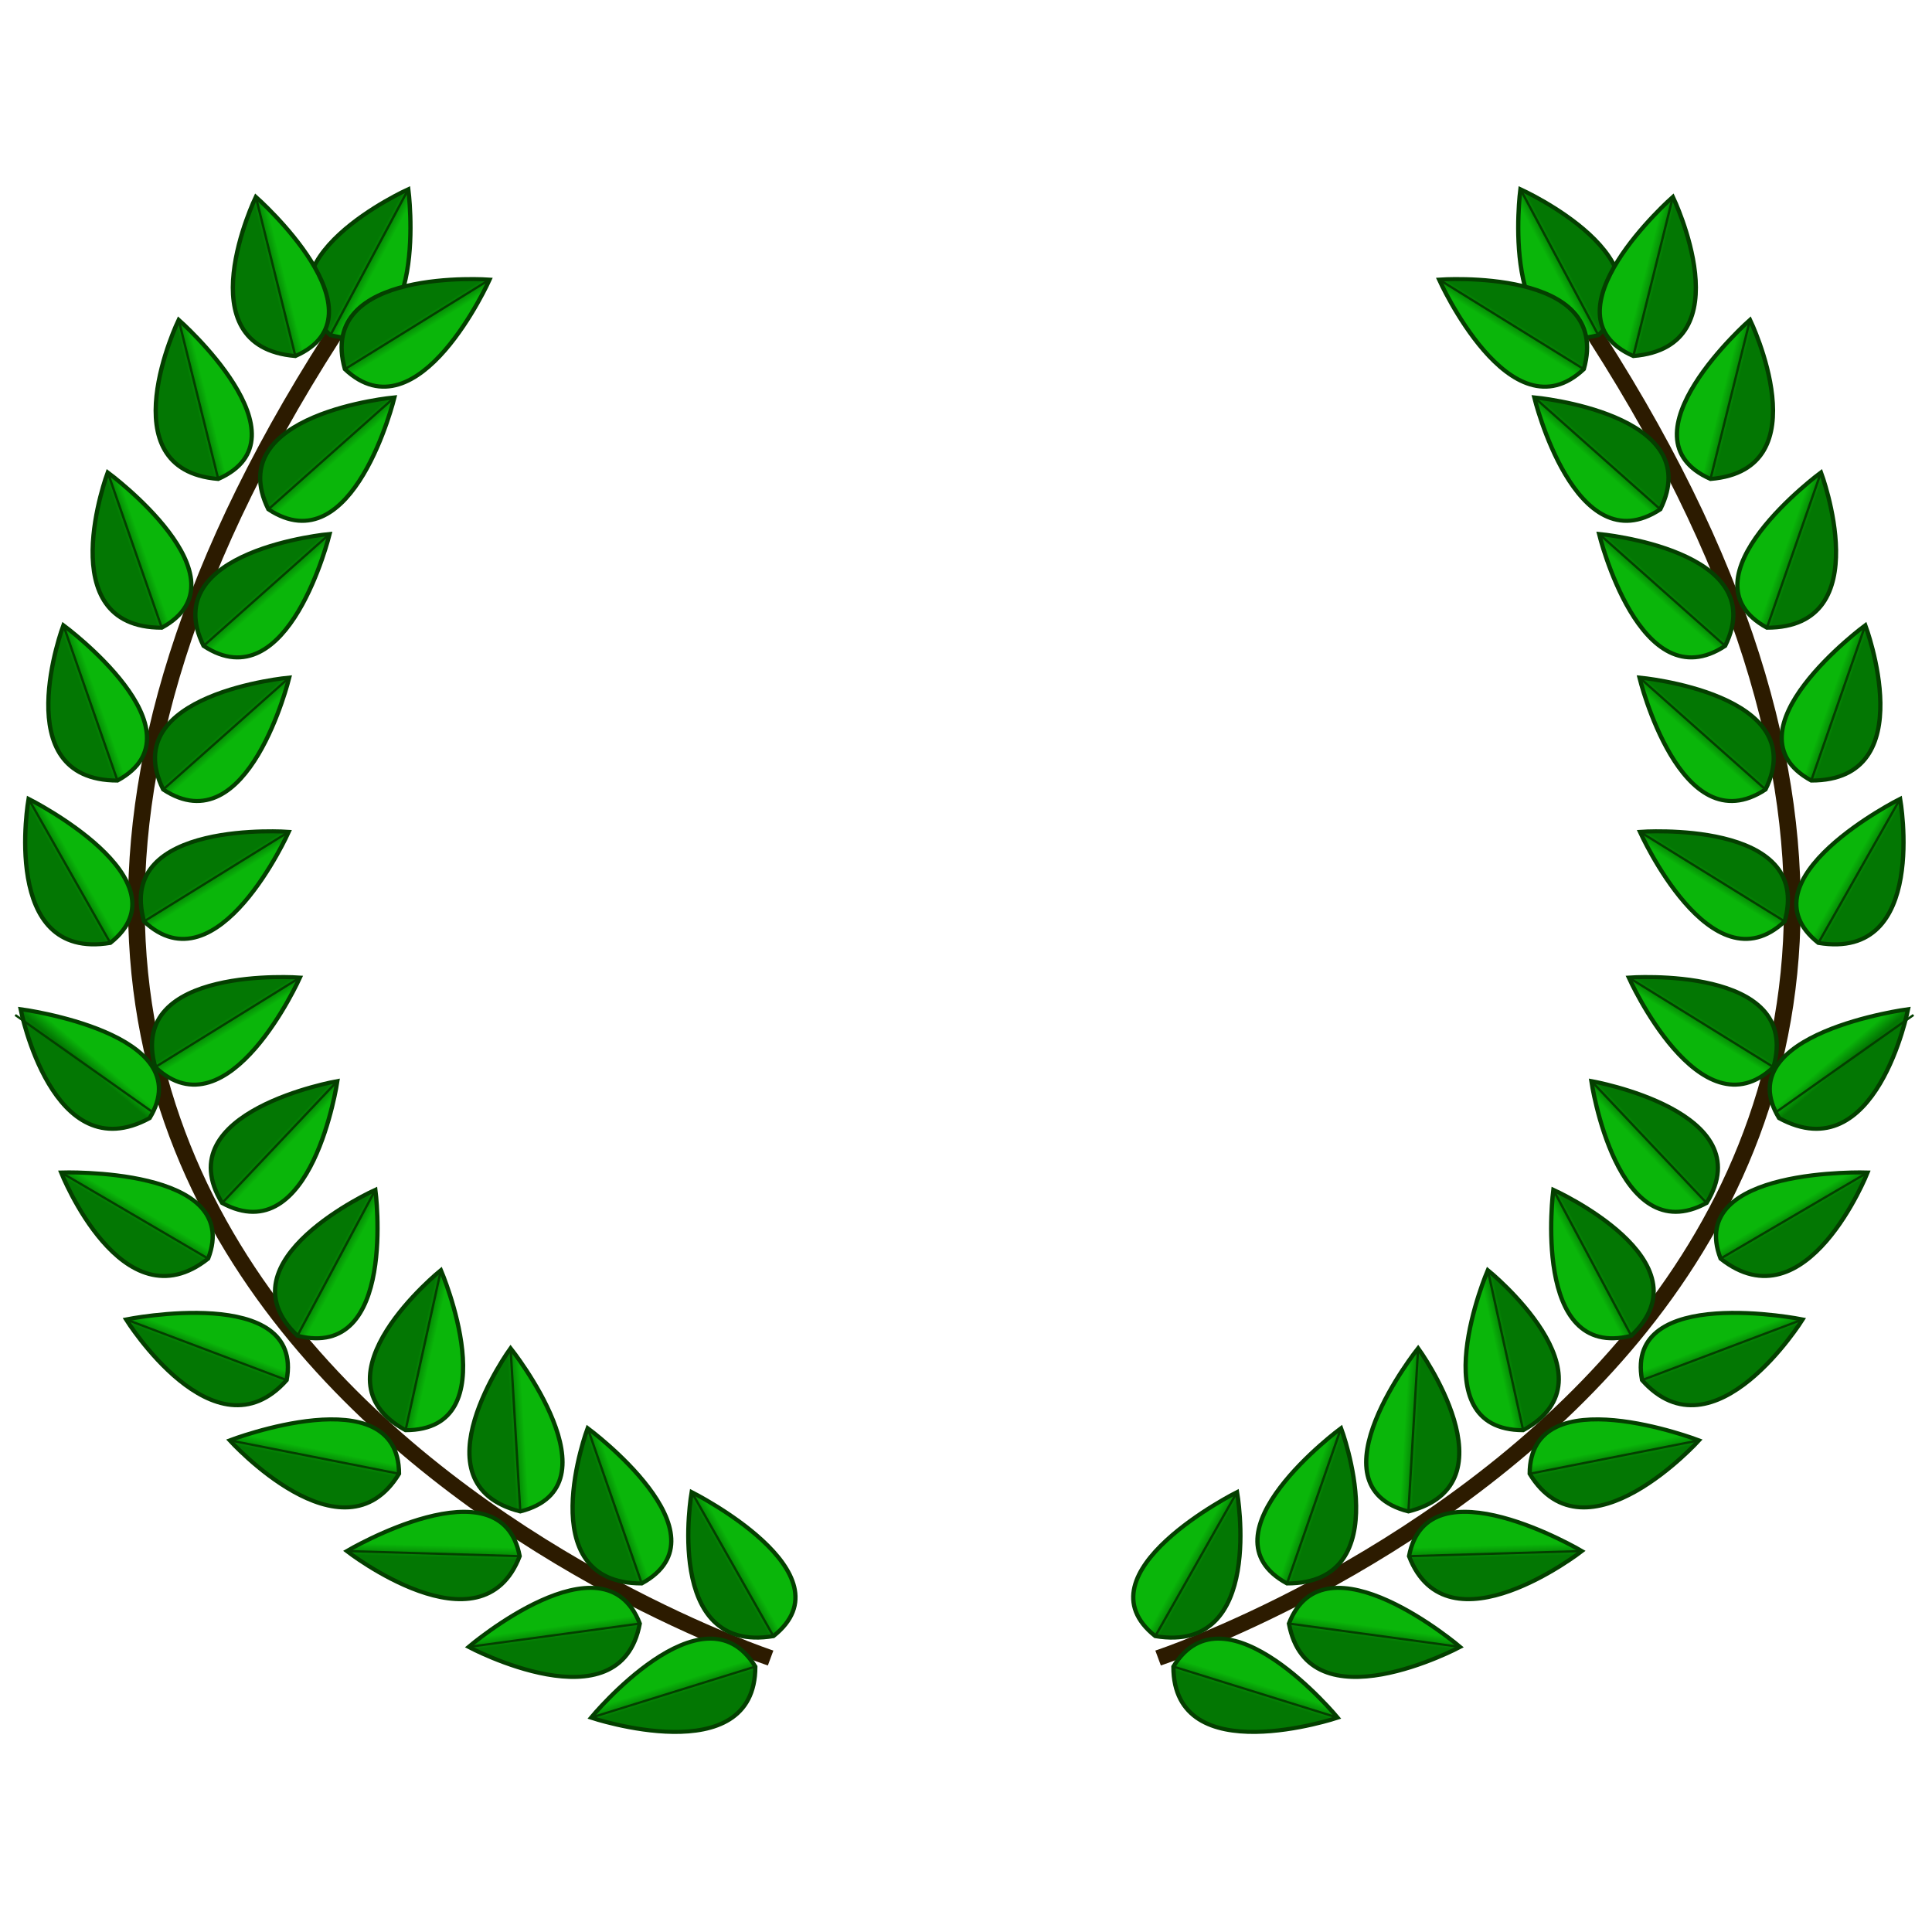 <?xml version="1.0" encoding="UTF-8" standalone="no"?>
<!-- Created with Inkscape (http://www.inkscape.org/) -->

<svg
   xmlns:dc="http://purl.org/dc/elements/1.1/"
   xmlns:cc="http://creativecommons.org/ns#"
   xmlns:rdf="http://www.w3.org/1999/02/22-rdf-syntax-ns#"
   xmlns:svg="http://www.w3.org/2000/svg"
   xmlns="http://www.w3.org/2000/svg"
   xmlns:xlink="http://www.w3.org/1999/xlink"
   xmlns:sodipodi="http://sodipodi.sourceforge.net/DTD/sodipodi-0.dtd"
   xmlns:inkscape="http://www.inkscape.org/namespaces/inkscape"
   width="512"
   height="512"
   viewBox="0 0 135.467 135.467"
   version="1.1"
   id="svg8"
   inkscape:version="0.92.3 (2405546, 2018-03-11)"
   sodipodi:docname="olive.svg"
   inkscape:export-filename="S:\Documents\Unity\SlidingTilePlatforms\Achievements\achievement_base.png"
   inkscape:export-xdpi="96"
   inkscape:export-ydpi="96">
  <defs
     id="defs2">
    <linearGradient
       id="linearGradient6072"
       inkscape:collect="always">
      <stop
         id="stop6068"
         offset="0"
         style="stop-color:#037703;stop-opacity:1" />
      <stop
         id="stop6070"
         offset="1"
         style="stop-color:#0ab60a;stop-opacity:1" />
    </linearGradient>
    <linearGradient
       gradientTransform="matrix(-5.633,-2.679,-2.475,4.612,709.184,-1133.333)"
       inkscape:collect="always"
       xlink:href="#linearGradient6072"
       id="linearGradient4578-5-7-3-1"
       x1="12.145"
       y1="255.11"
       x2="12.413"
       y2="255.11"
       gradientUnits="userSpaceOnUse" />
    <pattern
       patternUnits="userSpaceOnUse"
       width="15.079"
       height="21.476"
       patternTransform="matrix(0.265,0,0,0.265,30.644,281.199)"
       id="pattern6074">
      <path
         sodipodi:nodetypes="ccc"
         inkscape:connector-curvature="0"
         id="path824-2-3-8-75"
         d="m 14.089,0.844 c 0,0 3.75,22.433 -10.668,19.885 C -6.961,12.009 14.089,0.844 14.089,0.844 Z"
         style="fill:url(#linearGradient4578-5-7-3-1);fill-opacity:1;fill-rule:evenodd;stroke:#043f00;stroke-width:1.1;stroke-linecap:butt;stroke-linejoin:miter;stroke-miterlimit:4;stroke-dasharray:none;stroke-opacity:1" />
      <path
         inkscape:connector-curvature="0"
         id="path4529-9-2-6-2"
         d="M 14.089,0.844 3.42,20.729"
         style="fill:#008000;fill-opacity:1;fill-rule:evenodd;stroke:#043f00;stroke-width:0.6;stroke-linecap:butt;stroke-linejoin:miter;stroke-miterlimit:4;stroke-dasharray:none;stroke-opacity:1" />
    </pattern>
    <pattern
       patternUnits="userSpaceOnUse"
       width="15.079"
       height="21.476"
       patternTransform="matrix(0.265,0,0,0.265,30.644,281.199)"
       id="pattern6074-1">
      <path
         sodipodi:nodetypes="ccc"
         inkscape:connector-curvature="0"
         id="path824-2-3-8-75-5"
         d="m 14.089,0.844 c 0,0 3.75,22.433 -10.668,19.885 C -6.961,12.009 14.089,0.844 14.089,0.844 Z"
         style="fill:url(#linearGradient4578-5-7-3-1);fill-opacity:1;fill-rule:evenodd;stroke:#043f00;stroke-width:1.1;stroke-linecap:butt;stroke-linejoin:miter;stroke-miterlimit:4;stroke-dasharray:none;stroke-opacity:1" />
      <path
         inkscape:connector-curvature="0"
         id="path4529-9-2-6-2-2"
         d="M 14.089,0.844 3.42,20.729"
         style="fill:#008000;fill-opacity:1;fill-rule:evenodd;stroke:#043f00;stroke-width:0.6;stroke-linecap:butt;stroke-linejoin:miter;stroke-miterlimit:4;stroke-dasharray:none;stroke-opacity:1" />
    </pattern>
    <pattern
       patternUnits="userSpaceOnUse"
       width="15.079"
       height="21.476"
       patternTransform="matrix(0.265,0,0,0.265,30.644,281.199)"
       id="pattern6074-5">
      <path
         sodipodi:nodetypes="ccc"
         inkscape:connector-curvature="0"
         id="path824-2-3-8-75-3"
         d="m 14.089,0.844 c 0,0 3.75,22.433 -10.668,19.885 C -6.961,12.009 14.089,0.844 14.089,0.844 Z"
         style="fill:url(#linearGradient4578-5-7-3-1);fill-opacity:1;fill-rule:evenodd;stroke:#043f00;stroke-width:1.1;stroke-linecap:butt;stroke-linejoin:miter;stroke-miterlimit:4;stroke-dasharray:none;stroke-opacity:1" />
      <path
         inkscape:connector-curvature="0"
         id="path4529-9-2-6-2-22"
         d="M 14.089,0.844 3.42,20.729"
         style="fill:#008000;fill-opacity:1;fill-rule:evenodd;stroke:#043f00;stroke-width:0.6;stroke-linecap:butt;stroke-linejoin:miter;stroke-miterlimit:4;stroke-dasharray:none;stroke-opacity:1" />
    </pattern>
    <pattern
       patternUnits="userSpaceOnUse"
       width="15.079"
       height="21.476"
       patternTransform="matrix(0.265,0,0,0.265,30.644,281.199)"
       id="pattern6074-6">
      <path
         sodipodi:nodetypes="ccc"
         inkscape:connector-curvature="0"
         id="path824-2-3-8-75-2"
         d="m 14.089,0.844 c 0,0 3.75,22.433 -10.668,19.885 C -6.961,12.009 14.089,0.844 14.089,0.844 Z"
         style="fill:url(#linearGradient4578-5-7-3-1);fill-opacity:1;fill-rule:evenodd;stroke:#043f00;stroke-width:1.1;stroke-linecap:butt;stroke-linejoin:miter;stroke-miterlimit:4;stroke-dasharray:none;stroke-opacity:1" />
      <path
         inkscape:connector-curvature="0"
         id="path4529-9-2-6-2-8"
         d="M 14.089,0.844 3.42,20.729"
         style="fill:#008000;fill-opacity:1;fill-rule:evenodd;stroke:#043f00;stroke-width:0.6;stroke-linecap:butt;stroke-linejoin:miter;stroke-miterlimit:4;stroke-dasharray:none;stroke-opacity:1" />
    </pattern>
    <pattern
       patternUnits="userSpaceOnUse"
       width="15.079"
       height="21.476"
       patternTransform="matrix(0.265,0,0,0.265,30.644,281.199)"
       id="pattern6074-51">
      <path
         sodipodi:nodetypes="ccc"
         inkscape:connector-curvature="0"
         id="path824-2-3-8-75-6"
         d="m 14.089,0.844 c 0,0 3.75,22.433 -10.668,19.885 C -6.961,12.009 14.089,0.844 14.089,0.844 Z"
         style="fill:url(#linearGradient4578-5-7-3-1);fill-opacity:1;fill-rule:evenodd;stroke:#043f00;stroke-width:1.1;stroke-linecap:butt;stroke-linejoin:miter;stroke-miterlimit:4;stroke-dasharray:none;stroke-opacity:1" />
      <path
         inkscape:connector-curvature="0"
         id="path4529-9-2-6-2-4"
         d="M 14.089,0.844 3.42,20.729"
         style="fill:#008000;fill-opacity:1;fill-rule:evenodd;stroke:#043f00;stroke-width:0.6;stroke-linecap:butt;stroke-linejoin:miter;stroke-miterlimit:4;stroke-dasharray:none;stroke-opacity:1" />
    </pattern>
    <pattern
       patternUnits="userSpaceOnUse"
       width="15.079"
       height="21.476"
       patternTransform="matrix(0.265,0,0,0.265,30.644,281.199)"
       id="pattern6074-7">
      <path
         sodipodi:nodetypes="ccc"
         inkscape:connector-curvature="0"
         id="path824-2-3-8-75-1"
         d="m 14.089,0.844 c 0,0 3.75,22.433 -10.668,19.885 C -6.961,12.009 14.089,0.844 14.089,0.844 Z"
         style="fill:url(#linearGradient4578-5-7-3-1);fill-opacity:1;fill-rule:evenodd;stroke:#043f00;stroke-width:1.1;stroke-linecap:butt;stroke-linejoin:miter;stroke-miterlimit:4;stroke-dasharray:none;stroke-opacity:1" />
      <path
         inkscape:connector-curvature="0"
         id="path4529-9-2-6-2-23"
         d="M 14.089,0.844 3.42,20.729"
         style="fill:#008000;fill-opacity:1;fill-rule:evenodd;stroke:#043f00;stroke-width:0.6;stroke-linecap:butt;stroke-linejoin:miter;stroke-miterlimit:4;stroke-dasharray:none;stroke-opacity:1" />
    </pattern>
    <pattern
       patternUnits="userSpaceOnUse"
       width="15.079"
       height="21.476"
       patternTransform="matrix(0.265,0,0,0.265,30.644,281.199)"
       id="pattern6074-7-6">
      <path
         sodipodi:nodetypes="ccc"
         inkscape:connector-curvature="0"
         id="path824-2-3-8-75-1-8"
         d="m 14.089,0.844 c 0,0 3.75,22.433 -10.668,19.885 C -6.961,12.009 14.089,0.844 14.089,0.844 Z"
         style="fill:url(#linearGradient4578-5-7-3-1);fill-opacity:1;fill-rule:evenodd;stroke:#043f00;stroke-width:1.1;stroke-linecap:butt;stroke-linejoin:miter;stroke-miterlimit:4;stroke-dasharray:none;stroke-opacity:1" />
      <path
         inkscape:connector-curvature="0"
         id="path4529-9-2-6-2-23-8"
         d="M 14.089,0.844 3.42,20.729"
         style="fill:#008000;fill-opacity:1;fill-rule:evenodd;stroke:#043f00;stroke-width:0.6;stroke-linecap:butt;stroke-linejoin:miter;stroke-miterlimit:4;stroke-dasharray:none;stroke-opacity:1" />
    </pattern>
    <pattern
       patternUnits="userSpaceOnUse"
       width="15.079"
       height="21.476"
       patternTransform="matrix(0.265,0,0,0.265,30.644,281.199)"
       id="pattern6074-7-6-7">
      <path
         sodipodi:nodetypes="ccc"
         inkscape:connector-curvature="0"
         id="path824-2-3-8-75-1-8-3"
         d="m 14.089,0.844 c 0,0 3.75,22.433 -10.668,19.885 C -6.961,12.009 14.089,0.844 14.089,0.844 Z"
         style="fill:url(#linearGradient4578-5-7-3-1);fill-opacity:1;fill-rule:evenodd;stroke:#043f00;stroke-width:1.1;stroke-linecap:butt;stroke-linejoin:miter;stroke-miterlimit:4;stroke-dasharray:none;stroke-opacity:1" />
      <path
         inkscape:connector-curvature="0"
         id="path4529-9-2-6-2-23-8-5"
         d="M 14.089,0.844 3.42,20.729"
         style="fill:#008000;fill-opacity:1;fill-rule:evenodd;stroke:#043f00;stroke-width:0.6;stroke-linecap:butt;stroke-linejoin:miter;stroke-miterlimit:4;stroke-dasharray:none;stroke-opacity:1" />
    </pattern>
    <pattern
       patternUnits="userSpaceOnUse"
       width="15.079"
       height="21.476"
       patternTransform="matrix(0.265,0,0,0.265,30.644,281.199)"
       id="pattern6074-7-6-7-2">
      <path
         sodipodi:nodetypes="ccc"
         inkscape:connector-curvature="0"
         id="path824-2-3-8-75-1-8-3-9"
         d="m 14.089,0.844 c 0,0 3.75,22.433 -10.668,19.885 C -6.961,12.009 14.089,0.844 14.089,0.844 Z"
         style="fill:url(#linearGradient4578-5-7-3-1);fill-opacity:1;fill-rule:evenodd;stroke:#043f00;stroke-width:1.1;stroke-linecap:butt;stroke-linejoin:miter;stroke-miterlimit:4;stroke-dasharray:none;stroke-opacity:1" />
      <path
         inkscape:connector-curvature="0"
         id="path4529-9-2-6-2-23-8-5-2"
         d="M 14.089,0.844 3.42,20.729"
         style="fill:#008000;fill-opacity:1;fill-rule:evenodd;stroke:#043f00;stroke-width:0.6;stroke-linecap:butt;stroke-linejoin:miter;stroke-miterlimit:4;stroke-dasharray:none;stroke-opacity:1" />
    </pattern>
    <pattern
       patternUnits="userSpaceOnUse"
       width="15.079"
       height="21.476"
       patternTransform="matrix(0.265,0,0,0.265,30.644,281.199)"
       id="pattern6074-7-6-9">
      <path
         sodipodi:nodetypes="ccc"
         inkscape:connector-curvature="0"
         id="path824-2-3-8-75-1-8-4"
         d="m 14.089,0.844 c 0,0 3.75,22.433 -10.668,19.885 C -6.961,12.009 14.089,0.844 14.089,0.844 Z"
         style="fill:url(#linearGradient4578-5-7-3-1);fill-opacity:1;fill-rule:evenodd;stroke:#043f00;stroke-width:1.1;stroke-linecap:butt;stroke-linejoin:miter;stroke-miterlimit:4;stroke-dasharray:none;stroke-opacity:1" />
      <path
         inkscape:connector-curvature="0"
         id="path4529-9-2-6-2-23-8-3"
         d="M 14.089,0.844 3.42,20.729"
         style="fill:#008000;fill-opacity:1;fill-rule:evenodd;stroke:#043f00;stroke-width:0.6;stroke-linecap:butt;stroke-linejoin:miter;stroke-miterlimit:4;stroke-dasharray:none;stroke-opacity:1" />
    </pattern>
    <pattern
       patternUnits="userSpaceOnUse"
       width="15.079"
       height="21.476"
       patternTransform="matrix(0.265,0,0,0.265,30.644,281.199)"
       id="pattern6074-7-6-8">
      <path
         sodipodi:nodetypes="ccc"
         inkscape:connector-curvature="0"
         id="path824-2-3-8-75-1-8-0"
         d="m 14.089,0.844 c 0,0 3.75,22.433 -10.668,19.885 C -6.961,12.009 14.089,0.844 14.089,0.844 Z"
         style="fill:url(#linearGradient4578-5-7-3-1);fill-opacity:1;fill-rule:evenodd;stroke:#043f00;stroke-width:1.1;stroke-linecap:butt;stroke-linejoin:miter;stroke-miterlimit:4;stroke-dasharray:none;stroke-opacity:1" />
      <path
         inkscape:connector-curvature="0"
         id="path4529-9-2-6-2-23-8-35"
         d="M 14.089,0.844 3.42,20.729"
         style="fill:#008000;fill-opacity:1;fill-rule:evenodd;stroke:#043f00;stroke-width:0.6;stroke-linecap:butt;stroke-linejoin:miter;stroke-miterlimit:4;stroke-dasharray:none;stroke-opacity:1" />
    </pattern>
    <pattern
       patternUnits="userSpaceOnUse"
       width="15.079"
       height="21.476"
       patternTransform="matrix(0.265,0,0,0.265,30.644,281.199)"
       id="pattern6074-7-6-1">
      <path
         sodipodi:nodetypes="ccc"
         inkscape:connector-curvature="0"
         id="path824-2-3-8-75-1-8-36"
         d="m 14.089,0.844 c 0,0 3.75,22.433 -10.668,19.885 C -6.961,12.009 14.089,0.844 14.089,0.844 Z"
         style="fill:url(#linearGradient4578-5-7-3-1);fill-opacity:1;fill-rule:evenodd;stroke:#043f00;stroke-width:1.1;stroke-linecap:butt;stroke-linejoin:miter;stroke-miterlimit:4;stroke-dasharray:none;stroke-opacity:1" />
      <path
         inkscape:connector-curvature="0"
         id="path4529-9-2-6-2-23-8-6"
         d="M 14.089,0.844 3.42,20.729"
         style="fill:#008000;fill-opacity:1;fill-rule:evenodd;stroke:#043f00;stroke-width:0.6;stroke-linecap:butt;stroke-linejoin:miter;stroke-miterlimit:4;stroke-dasharray:none;stroke-opacity:1" />
    </pattern>
    <pattern
       patternUnits="userSpaceOnUse"
       width="15.079"
       height="21.476"
       patternTransform="matrix(0.265,0,0,0.265,30.644,281.199)"
       id="pattern6074-7-6-10">
      <path
         sodipodi:nodetypes="ccc"
         inkscape:connector-curvature="0"
         id="path824-2-3-8-75-1-8-2"
         d="m 14.089,0.844 c 0,0 3.75,22.433 -10.668,19.885 C -6.961,12.009 14.089,0.844 14.089,0.844 Z"
         style="fill:url(#linearGradient4578-5-7-3-1);fill-opacity:1;fill-rule:evenodd;stroke:#043f00;stroke-width:1.1;stroke-linecap:butt;stroke-linejoin:miter;stroke-miterlimit:4;stroke-dasharray:none;stroke-opacity:1" />
      <path
         inkscape:connector-curvature="0"
         id="path4529-9-2-6-2-23-8-7"
         d="M 14.089,0.844 3.42,20.729"
         style="fill:#008000;fill-opacity:1;fill-rule:evenodd;stroke:#043f00;stroke-width:0.6;stroke-linecap:butt;stroke-linejoin:miter;stroke-miterlimit:4;stroke-dasharray:none;stroke-opacity:1" />
    </pattern>
    <pattern
       patternUnits="userSpaceOnUse"
       width="15.079"
       height="21.476"
       patternTransform="matrix(0.265,0,0,0.265,30.644,281.199)"
       id="pattern6074-7-6-10-5">
      <path
         sodipodi:nodetypes="ccc"
         inkscape:connector-curvature="0"
         id="path824-2-3-8-75-1-8-2-7"
         d="m 14.089,0.844 c 0,0 3.75,22.433 -10.668,19.885 C -6.961,12.009 14.089,0.844 14.089,0.844 Z"
         style="fill:url(#linearGradient4578-5-7-3-1);fill-opacity:1;fill-rule:evenodd;stroke:#043f00;stroke-width:1.1;stroke-linecap:butt;stroke-linejoin:miter;stroke-miterlimit:4;stroke-dasharray:none;stroke-opacity:1" />
      <path
         inkscape:connector-curvature="0"
         id="path4529-9-2-6-2-23-8-7-9"
         d="M 14.089,0.844 3.42,20.729"
         style="fill:#008000;fill-opacity:1;fill-rule:evenodd;stroke:#043f00;stroke-width:0.6;stroke-linecap:butt;stroke-linejoin:miter;stroke-miterlimit:4;stroke-dasharray:none;stroke-opacity:1" />
    </pattern>
    <pattern
       patternUnits="userSpaceOnUse"
       width="15.079"
       height="21.476"
       patternTransform="matrix(0.265,0,0,0.265,30.644,281.199)"
       id="pattern6074-7-6-10-5-5">
      <path
         sodipodi:nodetypes="ccc"
         inkscape:connector-curvature="0"
         id="path824-2-3-8-75-1-8-2-7-2"
         d="m 14.089,0.844 c 0,0 3.75,22.433 -10.668,19.885 C -6.961,12.009 14.089,0.844 14.089,0.844 Z"
         style="fill:url(#linearGradient4578-5-7-3-1);fill-opacity:1;fill-rule:evenodd;stroke:#043f00;stroke-width:1.1;stroke-linecap:butt;stroke-linejoin:miter;stroke-miterlimit:4;stroke-dasharray:none;stroke-opacity:1" />
      <path
         inkscape:connector-curvature="0"
         id="path4529-9-2-6-2-23-8-7-9-7"
         d="M 14.089,0.844 3.42,20.729"
         style="fill:#008000;fill-opacity:1;fill-rule:evenodd;stroke:#043f00;stroke-width:0.6;stroke-linecap:butt;stroke-linejoin:miter;stroke-miterlimit:4;stroke-dasharray:none;stroke-opacity:1" />
    </pattern>
    <pattern
       patternUnits="userSpaceOnUse"
       width="15.079"
       height="21.476"
       patternTransform="matrix(0.265,0,0,0.265,30.644,281.199)"
       id="pattern6074-1-3">
      <path
         sodipodi:nodetypes="ccc"
         inkscape:connector-curvature="0"
         id="path824-2-3-8-75-5-8"
         d="m 14.089,0.844 c 0,0 3.75,22.433 -10.668,19.885 C -6.961,12.009 14.089,0.844 14.089,0.844 Z"
         style="fill:url(#linearGradient4578-5-7-3-1);fill-opacity:1;fill-rule:evenodd;stroke:#043f00;stroke-width:1.1;stroke-linecap:butt;stroke-linejoin:miter;stroke-miterlimit:4;stroke-dasharray:none;stroke-opacity:1" />
      <path
         inkscape:connector-curvature="0"
         id="path4529-9-2-6-2-2-6"
         d="M 14.089,0.844 3.42,20.729"
         style="fill:#008000;fill-opacity:1;fill-rule:evenodd;stroke:#043f00;stroke-width:0.6;stroke-linecap:butt;stroke-linejoin:miter;stroke-miterlimit:4;stroke-dasharray:none;stroke-opacity:1" />
    </pattern>
    <pattern
       patternUnits="userSpaceOnUse"
       width="15.079"
       height="21.476"
       patternTransform="matrix(0.265,0,0,0.265,30.644,281.199)"
       id="pattern6074-1-3-7">
      <path
         sodipodi:nodetypes="ccc"
         inkscape:connector-curvature="0"
         id="path824-2-3-8-75-5-8-8"
         d="m 14.089,0.844 c 0,0 3.75,22.433 -10.668,19.885 C -6.961,12.009 14.089,0.844 14.089,0.844 Z"
         style="fill:url(#linearGradient4578-5-7-3-1);fill-opacity:1;fill-rule:evenodd;stroke:#043f00;stroke-width:1.1;stroke-linecap:butt;stroke-linejoin:miter;stroke-miterlimit:4;stroke-dasharray:none;stroke-opacity:1" />
      <path
         inkscape:connector-curvature="0"
         id="path4529-9-2-6-2-2-6-5"
         d="M 14.089,0.844 3.42,20.729"
         style="fill:#008000;fill-opacity:1;fill-rule:evenodd;stroke:#043f00;stroke-width:0.6;stroke-linecap:butt;stroke-linejoin:miter;stroke-miterlimit:4;stroke-dasharray:none;stroke-opacity:1" />
    </pattern>
    <pattern
       patternUnits="userSpaceOnUse"
       width="15.079"
       height="21.476"
       patternTransform="matrix(0.265,0,0,0.265,30.644,281.199)"
       id="pattern6074-1-3-7-5">
      <path
         sodipodi:nodetypes="ccc"
         inkscape:connector-curvature="0"
         id="path824-2-3-8-75-5-8-8-6"
         d="m 14.089,0.844 c 0,0 3.75,22.433 -10.668,19.885 C -6.961,12.009 14.089,0.844 14.089,0.844 Z"
         style="fill:url(#linearGradient4578-5-7-3-1);fill-opacity:1;fill-rule:evenodd;stroke:#043f00;stroke-width:1.1;stroke-linecap:butt;stroke-linejoin:miter;stroke-miterlimit:4;stroke-dasharray:none;stroke-opacity:1" />
      <path
         inkscape:connector-curvature="0"
         id="path4529-9-2-6-2-2-6-5-5"
         d="M 14.089,0.844 3.42,20.729"
         style="fill:#008000;fill-opacity:1;fill-rule:evenodd;stroke:#043f00;stroke-width:0.6;stroke-linecap:butt;stroke-linejoin:miter;stroke-miterlimit:4;stroke-dasharray:none;stroke-opacity:1" />
    </pattern>
    <pattern
       patternUnits="userSpaceOnUse"
       width="15.079"
       height="21.476"
       patternTransform="matrix(0.265,0,0,0.265,30.644,281.199)"
       id="pattern6074-1-3-7-51">
      <path
         sodipodi:nodetypes="ccc"
         inkscape:connector-curvature="0"
         id="path824-2-3-8-75-5-8-8-7"
         d="m 14.089,0.844 c 0,0 3.75,22.433 -10.668,19.885 C -6.961,12.009 14.089,0.844 14.089,0.844 Z"
         style="fill:url(#linearGradient4578-5-7-3-1);fill-opacity:1;fill-rule:evenodd;stroke:#043f00;stroke-width:1.1;stroke-linecap:butt;stroke-linejoin:miter;stroke-miterlimit:4;stroke-dasharray:none;stroke-opacity:1" />
      <path
         inkscape:connector-curvature="0"
         id="path4529-9-2-6-2-2-6-5-2"
         d="M 14.089,0.844 3.42,20.729"
         style="fill:#008000;fill-opacity:1;fill-rule:evenodd;stroke:#043f00;stroke-width:0.6;stroke-linecap:butt;stroke-linejoin:miter;stroke-miterlimit:4;stroke-dasharray:none;stroke-opacity:1" />
    </pattern>
    <pattern
       patternUnits="userSpaceOnUse"
       width="15.079"
       height="21.476"
       patternTransform="matrix(0.265,0,0,0.265,30.644,281.199)"
       id="pattern6074-1-3-7-51-5">
      <path
         sodipodi:nodetypes="ccc"
         inkscape:connector-curvature="0"
         id="path824-2-3-8-75-5-8-8-7-7"
         d="m 14.089,0.844 c 0,0 3.75,22.433 -10.668,19.885 C -6.961,12.009 14.089,0.844 14.089,0.844 Z"
         style="fill:url(#linearGradient4578-5-7-3-1);fill-opacity:1;fill-rule:evenodd;stroke:#043f00;stroke-width:1.1;stroke-linecap:butt;stroke-linejoin:miter;stroke-miterlimit:4;stroke-dasharray:none;stroke-opacity:1" />
      <path
         inkscape:connector-curvature="0"
         id="path4529-9-2-6-2-2-6-5-2-7"
         d="M 14.089,0.844 3.42,20.729"
         style="fill:#008000;fill-opacity:1;fill-rule:evenodd;stroke:#043f00;stroke-width:0.6;stroke-linecap:butt;stroke-linejoin:miter;stroke-miterlimit:4;stroke-dasharray:none;stroke-opacity:1" />
    </pattern>
    <pattern
       patternUnits="userSpaceOnUse"
       width="15.079"
       height="21.476"
       patternTransform="matrix(0.265,0,0,0.265,30.644,281.199)"
       id="pattern6074-1-3-7-51-5-8">
      <path
         sodipodi:nodetypes="ccc"
         inkscape:connector-curvature="0"
         id="path824-2-3-8-75-5-8-8-7-7-4"
         d="m 14.089,0.844 c 0,0 3.75,22.433 -10.668,19.885 C -6.961,12.009 14.089,0.844 14.089,0.844 Z"
         style="fill:url(#linearGradient4578-5-7-3-1);fill-opacity:1;fill-rule:evenodd;stroke:#043f00;stroke-width:1.1;stroke-linecap:butt;stroke-linejoin:miter;stroke-miterlimit:4;stroke-dasharray:none;stroke-opacity:1" />
      <path
         inkscape:connector-curvature="0"
         id="path4529-9-2-6-2-2-6-5-2-7-9"
         d="M 14.089,0.844 3.42,20.729"
         style="fill:#008000;fill-opacity:1;fill-rule:evenodd;stroke:#043f00;stroke-width:0.6;stroke-linecap:butt;stroke-linejoin:miter;stroke-miterlimit:4;stroke-dasharray:none;stroke-opacity:1" />
    </pattern>
    <pattern
       patternUnits="userSpaceOnUse"
       width="15.079"
       height="21.476"
       patternTransform="matrix(0.265,0,0,0.265,30.644,281.199)"
       id="pattern6074-1-3-7-51-5-8-1">
      <path
         sodipodi:nodetypes="ccc"
         inkscape:connector-curvature="0"
         id="path824-2-3-8-75-5-8-8-7-7-4-6"
         d="m 14.089,0.844 c 0,0 3.75,22.433 -10.668,19.885 C -6.961,12.009 14.089,0.844 14.089,0.844 Z"
         style="fill:url(#linearGradient4578-5-7-3-1);fill-opacity:1;fill-rule:evenodd;stroke:#043f00;stroke-width:1.1;stroke-linecap:butt;stroke-linejoin:miter;stroke-miterlimit:4;stroke-dasharray:none;stroke-opacity:1" />
      <path
         inkscape:connector-curvature="0"
         id="path4529-9-2-6-2-2-6-5-2-7-9-3"
         d="M 14.089,0.844 3.42,20.729"
         style="fill:#008000;fill-opacity:1;fill-rule:evenodd;stroke:#043f00;stroke-width:0.6;stroke-linecap:butt;stroke-linejoin:miter;stroke-miterlimit:4;stroke-dasharray:none;stroke-opacity:1" />
    </pattern>
    <pattern
       patternUnits="userSpaceOnUse"
       width="15.079"
       height="21.476"
       patternTransform="matrix(0.265,0,0,0.265,30.644,281.199)"
       id="pattern6074-1-3-7-51-5-8-1-6">
      <path
         sodipodi:nodetypes="ccc"
         inkscape:connector-curvature="0"
         id="path824-2-3-8-75-5-8-8-7-7-4-6-8"
         d="m 14.089,0.844 c 0,0 3.75,22.433 -10.668,19.885 C -6.961,12.009 14.089,0.844 14.089,0.844 Z"
         style="fill:url(#linearGradient4578-5-7-3-1);fill-opacity:1;fill-rule:evenodd;stroke:#043f00;stroke-width:1.1;stroke-linecap:butt;stroke-linejoin:miter;stroke-miterlimit:4;stroke-dasharray:none;stroke-opacity:1" />
      <path
         inkscape:connector-curvature="0"
         id="path4529-9-2-6-2-2-6-5-2-7-9-3-6"
         d="M 14.089,0.844 3.42,20.729"
         style="fill:#008000;fill-opacity:1;fill-rule:evenodd;stroke:#043f00;stroke-width:0.6;stroke-linecap:butt;stroke-linejoin:miter;stroke-miterlimit:4;stroke-dasharray:none;stroke-opacity:1" />
    </pattern>
    <pattern
       patternUnits="userSpaceOnUse"
       width="15.079"
       height="21.476"
       patternTransform="matrix(0.265,0,0,0.265,30.644,281.199)"
       id="pattern6074-1-3-7-51-5-8-1-6-8">
      <path
         sodipodi:nodetypes="ccc"
         inkscape:connector-curvature="0"
         id="path824-2-3-8-75-5-8-8-7-7-4-6-8-7"
         d="m 14.089,0.844 c 0,0 3.75,22.433 -10.668,19.885 C -6.961,12.009 14.089,0.844 14.089,0.844 Z"
         style="fill:url(#linearGradient4578-5-7-3-1);fill-opacity:1;fill-rule:evenodd;stroke:#043f00;stroke-width:1.1;stroke-linecap:butt;stroke-linejoin:miter;stroke-miterlimit:4;stroke-dasharray:none;stroke-opacity:1" />
      <path
         inkscape:connector-curvature="0"
         id="path4529-9-2-6-2-2-6-5-2-7-9-3-6-1"
         d="M 14.089,0.844 3.42,20.729"
         style="fill:#008000;fill-opacity:1;fill-rule:evenodd;stroke:#043f00;stroke-width:0.6;stroke-linecap:butt;stroke-linejoin:miter;stroke-miterlimit:4;stroke-dasharray:none;stroke-opacity:1" />
    </pattern>
    <pattern
       patternUnits="userSpaceOnUse"
       width="15.079"
       height="21.476"
       patternTransform="matrix(0.265,0,0,0.265,30.644,281.199)"
       id="pattern6074-1-3-7-51-5-8-1-6-8-0">
      <path
         sodipodi:nodetypes="ccc"
         inkscape:connector-curvature="0"
         id="path824-2-3-8-75-5-8-8-7-7-4-6-8-7-0"
         d="m 14.089,0.844 c 0,0 3.75,22.433 -10.668,19.885 C -6.961,12.009 14.089,0.844 14.089,0.844 Z"
         style="fill:url(#linearGradient4578-5-7-3-1);fill-opacity:1;fill-rule:evenodd;stroke:#043f00;stroke-width:1.1;stroke-linecap:butt;stroke-linejoin:miter;stroke-miterlimit:4;stroke-dasharray:none;stroke-opacity:1" />
      <path
         inkscape:connector-curvature="0"
         id="path4529-9-2-6-2-2-6-5-2-7-9-3-6-1-4"
         d="M 14.089,0.844 3.42,20.729"
         style="fill:#008000;fill-opacity:1;fill-rule:evenodd;stroke:#043f00;stroke-width:0.6;stroke-linecap:butt;stroke-linejoin:miter;stroke-miterlimit:4;stroke-dasharray:none;stroke-opacity:1" />
    </pattern>
    <pattern
       patternUnits="userSpaceOnUse"
       width="15.079"
       height="21.476"
       patternTransform="matrix(0.265,0,0,0.265,30.644,281.199)"
       id="pattern6074-1-3-7-51-5-8-1-6-8-0-1">
      <path
         sodipodi:nodetypes="ccc"
         inkscape:connector-curvature="0"
         id="path824-2-3-8-75-5-8-8-7-7-4-6-8-7-0-2"
         d="m 14.089,0.844 c 0,0 3.75,22.433 -10.668,19.885 C -6.961,12.009 14.089,0.844 14.089,0.844 Z"
         style="fill:url(#linearGradient4578-5-7-3-1);fill-opacity:1;fill-rule:evenodd;stroke:#043f00;stroke-width:1.1;stroke-linecap:butt;stroke-linejoin:miter;stroke-miterlimit:4;stroke-dasharray:none;stroke-opacity:1" />
      <path
         inkscape:connector-curvature="0"
         id="path4529-9-2-6-2-2-6-5-2-7-9-3-6-1-4-2"
         d="M 14.089,0.844 3.42,20.729"
         style="fill:#008000;fill-opacity:1;fill-rule:evenodd;stroke:#043f00;stroke-width:0.6;stroke-linecap:butt;stroke-linejoin:miter;stroke-miterlimit:4;stroke-dasharray:none;stroke-opacity:1" />
    </pattern>
    <pattern
       patternUnits="userSpaceOnUse"
       width="15.079"
       height="21.476"
       patternTransform="matrix(0.265,0,0,0.265,30.644,281.199)"
       id="pattern6074-1-3-7-51-5-8-1-6-8-0-1-2">
      <path
         sodipodi:nodetypes="ccc"
         inkscape:connector-curvature="0"
         id="path824-2-3-8-75-5-8-8-7-7-4-6-8-7-0-2-3"
         d="m 14.089,0.844 c 0,0 3.75,22.433 -10.668,19.885 C -6.961,12.009 14.089,0.844 14.089,0.844 Z"
         style="fill:url(#linearGradient4578-5-7-3-1);fill-opacity:1;fill-rule:evenodd;stroke:#043f00;stroke-width:1.1;stroke-linecap:butt;stroke-linejoin:miter;stroke-miterlimit:4;stroke-dasharray:none;stroke-opacity:1" />
      <path
         inkscape:connector-curvature="0"
         id="path4529-9-2-6-2-2-6-5-2-7-9-3-6-1-4-2-4"
         d="M 14.089,0.844 3.42,20.729"
         style="fill:#008000;fill-opacity:1;fill-rule:evenodd;stroke:#043f00;stroke-width:0.6;stroke-linecap:butt;stroke-linejoin:miter;stroke-miterlimit:4;stroke-dasharray:none;stroke-opacity:1" />
    </pattern>
    <linearGradient
       inkscape:collect="always"
       xlink:href="#linearGradient6072"
       id="linearGradient7593"
       gradientUnits="userSpaceOnUse"
       gradientTransform="matrix(-0.836,1.423,1.159,0.759,-225.866,56.106)"
       x1="12.145"
       y1="255.11"
       x2="12.413"
       y2="255.11" />
    <linearGradient
       inkscape:collect="always"
       xlink:href="#linearGradient6072"
       id="linearGradient7630"
       gradientUnits="userSpaceOnUse"
       gradientTransform="matrix(-0.836,1.423,1.159,0.759,-225.866,56.106)"
       x1="12.145"
       y1="255.11"
       x2="12.413"
       y2="255.11" />
    <linearGradient
       inkscape:collect="always"
       xlink:href="#linearGradient6072"
       id="linearGradient7661"
       gradientUnits="userSpaceOnUse"
       gradientTransform="matrix(-0.836,1.423,1.159,0.759,-225.866,56.106)"
       x1="12.145"
       y1="255.11"
       x2="12.413"
       y2="255.11" />
    <linearGradient
       inkscape:collect="always"
       xlink:href="#linearGradient6072"
       id="linearGradient7692"
       gradientUnits="userSpaceOnUse"
       gradientTransform="matrix(-0.836,1.423,1.159,0.759,-225.866,56.106)"
       x1="12.145"
       y1="255.11"
       x2="12.413"
       y2="255.11" />
    <linearGradient
       inkscape:collect="always"
       xlink:href="#linearGradient6072"
       id="linearGradient7723"
       gradientUnits="userSpaceOnUse"
       gradientTransform="matrix(-0.836,1.423,1.159,0.759,-225.866,56.106)"
       x1="12.145"
       y1="255.11"
       x2="12.413"
       y2="255.11" />
    <linearGradient
       inkscape:collect="always"
       xlink:href="#linearGradient6072"
       id="linearGradient7754"
       gradientUnits="userSpaceOnUse"
       gradientTransform="matrix(-0.836,1.423,1.159,0.759,-225.866,56.106)"
       x1="12.145"
       y1="255.11"
       x2="12.413"
       y2="255.11" />
    <linearGradient
       inkscape:collect="always"
       xlink:href="#linearGradient6072"
       id="linearGradient7785"
       gradientUnits="userSpaceOnUse"
       gradientTransform="matrix(-0.836,1.423,1.159,0.759,-225.866,56.106)"
       x1="12.145"
       y1="255.11"
       x2="12.413"
       y2="255.11" />
    <linearGradient
       inkscape:collect="always"
       xlink:href="#linearGradient6072"
       id="linearGradient7816"
       gradientUnits="userSpaceOnUse"
       gradientTransform="matrix(-0.836,1.423,1.159,0.759,-225.866,56.106)"
       x1="12.145"
       y1="255.11"
       x2="12.413"
       y2="255.11" />
    <linearGradient
       inkscape:collect="always"
       xlink:href="#linearGradient6072"
       id="linearGradient7847"
       gradientUnits="userSpaceOnUse"
       gradientTransform="matrix(-0.836,1.423,1.159,0.759,-225.866,56.106)"
       x1="12.145"
       y1="255.11"
       x2="12.413"
       y2="255.11" />
    <linearGradient
       inkscape:collect="always"
       xlink:href="#linearGradient6072"
       id="linearGradient7878"
       gradientUnits="userSpaceOnUse"
       gradientTransform="matrix(-0.836,1.423,1.159,0.759,-225.866,56.106)"
       x1="12.145"
       y1="255.11"
       x2="12.413"
       y2="255.11" />
    <linearGradient
       inkscape:collect="always"
       xlink:href="#linearGradient6072"
       id="linearGradient7909"
       gradientUnits="userSpaceOnUse"
       gradientTransform="matrix(-0.836,1.423,1.159,0.759,-225.866,56.106)"
       x1="12.145"
       y1="255.11"
       x2="12.413"
       y2="255.11" />
    <linearGradient
       inkscape:collect="always"
       xlink:href="#linearGradient6072"
       id="linearGradient7940"
       gradientUnits="userSpaceOnUse"
       gradientTransform="matrix(-0.836,1.423,1.159,0.759,-225.866,56.106)"
       x1="12.145"
       y1="255.11"
       x2="12.413"
       y2="255.11" />
    <linearGradient
       inkscape:collect="always"
       xlink:href="#linearGradient6072"
       id="linearGradient7971"
       gradientUnits="userSpaceOnUse"
       gradientTransform="matrix(-0.836,1.423,1.159,0.759,-225.866,56.106)"
       x1="12.145"
       y1="255.11"
       x2="12.413"
       y2="255.11" />
    <linearGradient
       inkscape:collect="always"
       xlink:href="#linearGradient6072"
       id="linearGradient8002"
       gradientUnits="userSpaceOnUse"
       gradientTransform="matrix(-0.709,1.491,1.22,0.655,-243.17,81.808)"
       x1="12.145"
       y1="255.11"
       x2="12.413"
       y2="255.11" />
    <linearGradient
       inkscape:collect="always"
       xlink:href="#linearGradient6072"
       id="linearGradient8033"
       gradientUnits="userSpaceOnUse"
       gradientTransform="matrix(-0.836,1.423,1.159,0.759,-225.866,56.106)"
       x1="12.145"
       y1="255.11"
       x2="12.413"
       y2="255.11" />
    <linearGradient
       inkscape:collect="always"
       xlink:href="#linearGradient6072"
       id="linearGradient8064"
       gradientUnits="userSpaceOnUse"
       gradientTransform="matrix(-0.836,1.423,1.159,0.759,-225.866,56.106)"
       x1="12.145"
       y1="255.11"
       x2="12.413"
       y2="255.11" />
    <linearGradient
       inkscape:collect="always"
       xlink:href="#linearGradient6072"
       id="linearGradient8095"
       gradientUnits="userSpaceOnUse"
       gradientTransform="matrix(-0.836,1.423,1.159,0.759,-225.866,56.106)"
       x1="12.145"
       y1="255.11"
       x2="12.413"
       y2="255.11" />
    <linearGradient
       inkscape:collect="always"
       xlink:href="#linearGradient6072"
       id="linearGradient8126"
       gradientUnits="userSpaceOnUse"
       gradientTransform="matrix(-0.836,1.423,1.159,0.759,-225.866,56.106)"
       x1="12.145"
       y1="255.11"
       x2="12.413"
       y2="255.11" />
    <linearGradient
       inkscape:collect="always"
       xlink:href="#linearGradient6072"
       id="linearGradient8157"
       gradientUnits="userSpaceOnUse"
       gradientTransform="matrix(-0.836,1.423,1.159,0.759,-225.866,56.106)"
       x1="12.145"
       y1="255.11"
       x2="12.413"
       y2="255.11" />
    <linearGradient
       inkscape:collect="always"
       xlink:href="#linearGradient6072"
       id="linearGradient8188"
       gradientUnits="userSpaceOnUse"
       gradientTransform="matrix(-0.836,1.423,1.159,0.759,-225.866,56.106)"
       x1="12.145"
       y1="255.11"
       x2="12.413"
       y2="255.11" />
    <linearGradient
       inkscape:collect="always"
       xlink:href="#linearGradient6072"
       id="linearGradient8234"
       gradientUnits="userSpaceOnUse"
       gradientTransform="matrix(-0.836,1.423,1.159,0.759,-225.866,56.106)"
       x1="12.145"
       y1="255.11"
       x2="12.413"
       y2="255.11" />
    <linearGradient
       inkscape:collect="always"
       xlink:href="#linearGradient6072"
       id="linearGradient8265"
       gradientUnits="userSpaceOnUse"
       gradientTransform="matrix(-0.836,1.423,1.159,0.759,-225.866,56.106)"
       x1="12.145"
       y1="255.11"
       x2="12.413"
       y2="255.11" />
    <linearGradient
       inkscape:collect="always"
       xlink:href="#linearGradient6072"
       id="linearGradient8296"
       gradientUnits="userSpaceOnUse"
       gradientTransform="matrix(-0.836,1.423,1.159,0.759,-225.866,56.106)"
       x1="12.145"
       y1="255.11"
       x2="12.413"
       y2="255.11" />
    <linearGradient
       inkscape:collect="always"
       xlink:href="#linearGradient6072"
       id="linearGradient8312"
       gradientUnits="userSpaceOnUse"
       gradientTransform="matrix(-0.836,1.423,1.159,0.759,-225.866,56.106)"
       x1="12.145"
       y1="255.11"
       x2="12.413"
       y2="255.11" />
    <linearGradient
       inkscape:collect="always"
       xlink:href="#linearGradient6072"
       id="linearGradient8343"
       gradientUnits="userSpaceOnUse"
       gradientTransform="matrix(-0.836,1.423,1.159,0.759,-225.866,56.106)"
       x1="12.145"
       y1="255.11"
       x2="12.413"
       y2="255.11" />
    <linearGradient
       inkscape:collect="always"
       xlink:href="#linearGradient6072"
       id="linearGradient8942"
       gradientUnits="userSpaceOnUse"
       gradientTransform="matrix(-0.836,1.423,1.159,0.759,-225.866,56.106)"
       x1="12.145"
       y1="255.11"
       x2="12.413"
       y2="255.11" />
    <linearGradient
       inkscape:collect="always"
       xlink:href="#linearGradient6072"
       id="linearGradient8944"
       gradientUnits="userSpaceOnUse"
       gradientTransform="matrix(-0.836,1.423,1.159,0.759,-225.866,56.106)"
       x1="12.145"
       y1="255.11"
       x2="12.413"
       y2="255.11" />
    <linearGradient
       inkscape:collect="always"
       xlink:href="#linearGradient6072"
       id="linearGradient8946"
       gradientUnits="userSpaceOnUse"
       gradientTransform="matrix(-0.836,1.423,1.159,0.759,-225.866,56.106)"
       x1="12.145"
       y1="255.11"
       x2="12.413"
       y2="255.11" />
    <linearGradient
       inkscape:collect="always"
       xlink:href="#linearGradient6072"
       id="linearGradient8948"
       gradientUnits="userSpaceOnUse"
       gradientTransform="matrix(-0.836,1.423,1.159,0.759,-225.866,56.106)"
       x1="12.145"
       y1="255.11"
       x2="12.413"
       y2="255.11" />
    <linearGradient
       inkscape:collect="always"
       xlink:href="#linearGradient6072"
       id="linearGradient8950"
       gradientUnits="userSpaceOnUse"
       gradientTransform="matrix(-0.836,1.423,1.159,0.759,-225.866,56.106)"
       x1="12.145"
       y1="255.11"
       x2="12.413"
       y2="255.11" />
    <linearGradient
       inkscape:collect="always"
       xlink:href="#linearGradient6072"
       id="linearGradient8952"
       gradientUnits="userSpaceOnUse"
       gradientTransform="matrix(-0.836,1.423,1.159,0.759,-225.866,56.106)"
       x1="12.145"
       y1="255.11"
       x2="12.413"
       y2="255.11" />
    <linearGradient
       inkscape:collect="always"
       xlink:href="#linearGradient6072"
       id="linearGradient8954"
       gradientUnits="userSpaceOnUse"
       gradientTransform="matrix(-0.836,1.423,1.159,0.759,-225.866,56.106)"
       x1="12.145"
       y1="255.11"
       x2="12.413"
       y2="255.11" />
    <linearGradient
       inkscape:collect="always"
       xlink:href="#linearGradient6072"
       id="linearGradient8956"
       gradientUnits="userSpaceOnUse"
       gradientTransform="matrix(-0.836,1.423,1.159,0.759,-225.866,56.106)"
       x1="12.145"
       y1="255.11"
       x2="12.413"
       y2="255.11" />
    <linearGradient
       inkscape:collect="always"
       xlink:href="#linearGradient6072"
       id="linearGradient8958"
       gradientUnits="userSpaceOnUse"
       gradientTransform="matrix(-0.836,1.423,1.159,0.759,-225.866,56.106)"
       x1="12.145"
       y1="255.11"
       x2="12.413"
       y2="255.11" />
    <linearGradient
       inkscape:collect="always"
       xlink:href="#linearGradient6072"
       id="linearGradient8960"
       gradientUnits="userSpaceOnUse"
       gradientTransform="matrix(-0.836,1.423,1.159,0.759,-225.866,56.106)"
       x1="12.145"
       y1="255.11"
       x2="12.413"
       y2="255.11" />
    <linearGradient
       inkscape:collect="always"
       xlink:href="#linearGradient6072"
       id="linearGradient8962"
       gradientUnits="userSpaceOnUse"
       gradientTransform="matrix(-0.836,1.423,1.159,0.759,-225.866,56.106)"
       x1="12.145"
       y1="255.11"
       x2="12.413"
       y2="255.11" />
    <linearGradient
       inkscape:collect="always"
       xlink:href="#linearGradient6072"
       id="linearGradient8964"
       gradientUnits="userSpaceOnUse"
       gradientTransform="matrix(-0.836,1.423,1.159,0.759,-225.866,56.106)"
       x1="12.145"
       y1="255.11"
       x2="12.413"
       y2="255.11" />
    <linearGradient
       inkscape:collect="always"
       xlink:href="#linearGradient6072"
       id="linearGradient8966"
       gradientUnits="userSpaceOnUse"
       gradientTransform="matrix(-0.836,1.423,1.159,0.759,-225.866,56.106)"
       x1="12.145"
       y1="255.11"
       x2="12.413"
       y2="255.11" />
    <linearGradient
       inkscape:collect="always"
       xlink:href="#linearGradient6072"
       id="linearGradient8968"
       gradientUnits="userSpaceOnUse"
       gradientTransform="matrix(-0.836,1.423,1.159,0.759,-225.866,56.106)"
       x1="12.145"
       y1="255.11"
       x2="12.413"
       y2="255.11" />
    <linearGradient
       inkscape:collect="always"
       xlink:href="#linearGradient6072"
       id="linearGradient8970"
       gradientUnits="userSpaceOnUse"
       gradientTransform="matrix(-0.709,1.491,1.22,0.655,-243.17,81.808)"
       x1="12.145"
       y1="255.11"
       x2="12.413"
       y2="255.11" />
    <linearGradient
       inkscape:collect="always"
       xlink:href="#linearGradient6072"
       id="linearGradient8972"
       gradientUnits="userSpaceOnUse"
       gradientTransform="matrix(-0.836,1.423,1.159,0.759,-225.866,56.106)"
       x1="12.145"
       y1="255.11"
       x2="12.413"
       y2="255.11" />
    <linearGradient
       inkscape:collect="always"
       xlink:href="#linearGradient6072"
       id="linearGradient8974"
       gradientUnits="userSpaceOnUse"
       gradientTransform="matrix(-0.836,1.423,1.159,0.759,-225.866,56.106)"
       x1="12.145"
       y1="255.11"
       x2="12.413"
       y2="255.11" />
    <linearGradient
       inkscape:collect="always"
       xlink:href="#linearGradient6072"
       id="linearGradient8976"
       gradientUnits="userSpaceOnUse"
       gradientTransform="matrix(-0.836,1.423,1.159,0.759,-225.866,56.106)"
       x1="12.145"
       y1="255.11"
       x2="12.413"
       y2="255.11" />
    <linearGradient
       inkscape:collect="always"
       xlink:href="#linearGradient6072"
       id="linearGradient8978"
       gradientUnits="userSpaceOnUse"
       gradientTransform="matrix(-0.836,1.423,1.159,0.759,-225.866,56.106)"
       x1="12.145"
       y1="255.11"
       x2="12.413"
       y2="255.11" />
    <linearGradient
       inkscape:collect="always"
       xlink:href="#linearGradient6072"
       id="linearGradient8980"
       gradientUnits="userSpaceOnUse"
       gradientTransform="matrix(-0.836,1.423,1.159,0.759,-225.866,56.106)"
       x1="12.145"
       y1="255.11"
       x2="12.413"
       y2="255.11" />
    <linearGradient
       inkscape:collect="always"
       xlink:href="#linearGradient6072"
       id="linearGradient8982"
       gradientUnits="userSpaceOnUse"
       gradientTransform="matrix(-0.836,1.423,1.159,0.759,-225.866,56.106)"
       x1="12.145"
       y1="255.11"
       x2="12.413"
       y2="255.11" />
    <linearGradient
       inkscape:collect="always"
       xlink:href="#linearGradient6072"
       id="linearGradient8984"
       gradientUnits="userSpaceOnUse"
       gradientTransform="matrix(-0.836,1.423,1.159,0.759,-225.866,56.106)"
       x1="12.145"
       y1="255.11"
       x2="12.413"
       y2="255.11" />
    <linearGradient
       inkscape:collect="always"
       xlink:href="#linearGradient6072"
       id="linearGradient8986"
       gradientUnits="userSpaceOnUse"
       gradientTransform="matrix(-0.836,1.423,1.159,0.759,-225.866,56.106)"
       x1="12.145"
       y1="255.11"
       x2="12.413"
       y2="255.11" />
    <linearGradient
       inkscape:collect="always"
       xlink:href="#linearGradient6072"
       id="linearGradient8988"
       gradientUnits="userSpaceOnUse"
       gradientTransform="matrix(-0.836,1.423,1.159,0.759,-225.866,56.106)"
       x1="12.145"
       y1="255.11"
       x2="12.413"
       y2="255.11" />
    <linearGradient
       inkscape:collect="always"
       xlink:href="#linearGradient6072"
       id="linearGradient8990"
       gradientUnits="userSpaceOnUse"
       gradientTransform="matrix(-0.836,1.423,1.159,0.759,-225.866,56.106)"
       x1="12.145"
       y1="255.11"
       x2="12.413"
       y2="255.11" />
  </defs>
  <sodipodi:namedview
     id="base"
     pagecolor="#ffffff"
     bordercolor="#666666"
     borderopacity="1.0"
     inkscape:pageopacity="0.0"
     inkscape:pageshadow="2"
     inkscape:zoom="0.98994949"
     inkscape:cx="454.65688"
     inkscape:cy="318.29108"
     inkscape:document-units="px"
     inkscape:current-layer="layer1"
     showgrid="false"
     units="px"
     inkscape:pagecheckerboard="true"
     inkscape:window-width="1920"
     inkscape:window-height="1017"
     inkscape:window-x="1912"
     inkscape:window-y="-8"
     inkscape:window-maximized="1"
     inkscape:snap-global="false" />
  <g
     inkscape:label="Layer 1"
     inkscape:groupmode="layer"
     id="layer1"
     transform="translate(0,-161.533)">
    <g
       id="g8422"
       transform="matrix(2.031,0,0,1.92,-2.826,-279.921)"
       style="stroke-width:0.506">
      <path
         inkscape:connector-curvature="0"
         id="path4760"
         d="m 41.373,290.474 c 0,0 37.205,-12.984 14.62,-49.066"
         style="fill:none;fill-rule:evenodd;stroke:#2c1b00;stroke-width:0.576;stroke-linecap:butt;stroke-linejoin:miter;stroke-miterlimit:4;stroke-dasharray:none;stroke-opacity:1" />
      <rect
         transform="rotate(-85)"
         id="rect6078-3-7"
         y="79.745"
         x="-263.216"
         height="5.682"
         width="3.99"
         style="fill:none;stroke:none;stroke-width:0.506" />
      <g
         id="g7599-4-7-4-2-2-7-6-9-9-9-9-6-1-8-4-4-4-8-3"
         transform="rotate(30,108.902,245.242)"
         style="stroke-width:0.506">
        <path
           style="fill:url(#linearGradient8188);fill-opacity:1;fill-rule:evenodd;stroke:#043f00;stroke-width:0.148;stroke-linecap:butt;stroke-linejoin:miter;stroke-miterlimit:4;stroke-dasharray:none;stroke-opacity:1"
           d="m 57.048,265.471 c 0,0 5.999,-0.471 4.995,3.27 -2.538,2.535 -4.995,-3.27 -4.995,-3.27 z"
           id="path7591-8-3-1-4-7-5-1-4-2-1-1-9-3-8-9-8-5-0-2"
           inkscape:connector-curvature="0"
           sodipodi:nodetypes="ccc" />
        <path
           style="fill:#008000;fill-opacity:1;fill-rule:evenodd;stroke:#043f00;stroke-width:0.081;stroke-linecap:butt;stroke-linejoin:miter;stroke-miterlimit:4;stroke-dasharray:none;stroke-opacity:1"
           d="m 57.048,265.471 4.995,3.27"
           id="path7595-8-0-8-7-1-6-3-7-6-9-7-4-6-5-0-7-4-7-8"
           inkscape:connector-curvature="0" />
      </g>
      <g
         transform="translate(0.575,0.153)"
         id="g7599"
         style="stroke-width:0.506">
        <path
           style="fill:url(#linearGradient7593);fill-opacity:1;fill-rule:evenodd;stroke:#043f00;stroke-width:0.148;stroke-linecap:butt;stroke-linejoin:miter;stroke-miterlimit:4;stroke-dasharray:none;stroke-opacity:1"
           d="m 57.048,265.471 c 0,0 5.999,-0.471 4.995,3.27 -2.538,2.535 -4.995,-3.27 -4.995,-3.27 z"
           id="path7591"
           inkscape:connector-curvature="0"
           sodipodi:nodetypes="ccc" />
        <path
           style="fill:#008000;fill-opacity:1;fill-rule:evenodd;stroke:#043f00;stroke-width:0.081;stroke-linecap:butt;stroke-linejoin:miter;stroke-miterlimit:4;stroke-dasharray:none;stroke-opacity:1"
           d="m 57.048,265.471 4.995,3.27"
           id="path7595"
           inkscape:connector-curvature="0" />
      </g>
      <g
         id="g7599-4"
         transform="rotate(15,41.75,264.715)"
         style="stroke-width:0.506">
        <path
           style="fill:url(#linearGradient7630);fill-opacity:1;fill-rule:evenodd;stroke:#043f00;stroke-width:0.148;stroke-linecap:butt;stroke-linejoin:miter;stroke-miterlimit:4;stroke-dasharray:none;stroke-opacity:1"
           d="m 57.048,265.471 c 0,0 5.999,-0.471 4.995,3.27 -2.538,2.535 -4.995,-3.27 -4.995,-3.27 z"
           id="path7591-8"
           inkscape:connector-curvature="0"
           sodipodi:nodetypes="ccc" />
        <path
           style="fill:#008000;fill-opacity:1;fill-rule:evenodd;stroke:#043f00;stroke-width:0.081;stroke-linecap:butt;stroke-linejoin:miter;stroke-miterlimit:4;stroke-dasharray:none;stroke-opacity:1"
           d="m 57.048,265.471 4.995,3.27"
           id="path7595-8"
           inkscape:connector-curvature="0" />
      </g>
      <g
         id="g7599-4-7"
         transform="rotate(30,41.285,265.635)"
         style="stroke-width:0.506">
        <path
           style="fill:url(#linearGradient7661);fill-opacity:1;fill-rule:evenodd;stroke:#043f00;stroke-width:0.148;stroke-linecap:butt;stroke-linejoin:miter;stroke-miterlimit:4;stroke-dasharray:none;stroke-opacity:1"
           d="m 57.048,265.471 c 0,0 5.999,-0.471 4.995,3.27 -2.538,2.535 -4.995,-3.27 -4.995,-3.27 z"
           id="path7591-8-3"
           inkscape:connector-curvature="0"
           sodipodi:nodetypes="ccc" />
        <path
           style="fill:#008000;fill-opacity:1;fill-rule:evenodd;stroke:#043f00;stroke-width:0.081;stroke-linecap:butt;stroke-linejoin:miter;stroke-miterlimit:4;stroke-dasharray:none;stroke-opacity:1"
           d="m 57.048,265.471 4.995,3.27"
           id="path7595-8-0"
           inkscape:connector-curvature="0" />
      </g>
      <g
         id="g7599-4-7-4"
         transform="rotate(45,41.818,265.71)"
         style="stroke-width:0.506">
        <path
           style="fill:url(#linearGradient7692);fill-opacity:1;fill-rule:evenodd;stroke:#043f00;stroke-width:0.148;stroke-linecap:butt;stroke-linejoin:miter;stroke-miterlimit:4;stroke-dasharray:none;stroke-opacity:1"
           d="m 57.048,265.471 c 0,0 5.999,-0.471 4.995,3.27 -2.538,2.535 -4.995,-3.27 -4.995,-3.27 z"
           id="path7591-8-3-1"
           inkscape:connector-curvature="0"
           sodipodi:nodetypes="ccc" />
        <path
           style="fill:#008000;fill-opacity:1;fill-rule:evenodd;stroke:#043f00;stroke-width:0.081;stroke-linecap:butt;stroke-linejoin:miter;stroke-miterlimit:4;stroke-dasharray:none;stroke-opacity:1"
           d="m 57.048,265.471 4.995,3.27"
           id="path7595-8-0-8"
           inkscape:connector-curvature="0" />
      </g>
      <g
         id="g7599-4-7-4-2"
         transform="rotate(60,41.843,266.516)"
         style="stroke-width:0.506">
        <path
           style="fill:url(#linearGradient7723);fill-opacity:1;fill-rule:evenodd;stroke:#043f00;stroke-width:0.148;stroke-linecap:butt;stroke-linejoin:miter;stroke-miterlimit:4;stroke-dasharray:none;stroke-opacity:1"
           d="m 57.048,265.471 c 0,0 5.999,-0.471 4.995,3.27 -2.538,2.535 -4.995,-3.27 -4.995,-3.27 z"
           id="path7591-8-3-1-4"
           inkscape:connector-curvature="0"
           sodipodi:nodetypes="ccc" />
        <path
           style="fill:#008000;fill-opacity:1;fill-rule:evenodd;stroke:#043f00;stroke-width:0.081;stroke-linecap:butt;stroke-linejoin:miter;stroke-miterlimit:4;stroke-dasharray:none;stroke-opacity:1"
           d="m 57.048,265.471 4.995,3.27"
           id="path7595-8-0-8-7"
           inkscape:connector-curvature="0" />
      </g>
      <g
         id="g7599-4-7-4-2-2"
         transform="rotate(75,41.546,267.677)"
         style="stroke-width:0.506">
        <path
           style="fill:url(#linearGradient7754);fill-opacity:1;fill-rule:evenodd;stroke:#043f00;stroke-width:0.148;stroke-linecap:butt;stroke-linejoin:miter;stroke-miterlimit:4;stroke-dasharray:none;stroke-opacity:1"
           d="m 57.048,265.471 c 0,0 5.999,-0.471 4.995,3.27 -2.538,2.535 -4.995,-3.27 -4.995,-3.27 z"
           id="path7591-8-3-1-4-7"
           inkscape:connector-curvature="0"
           sodipodi:nodetypes="ccc" />
        <path
           style="fill:#008000;fill-opacity:1;fill-rule:evenodd;stroke:#043f00;stroke-width:0.081;stroke-linecap:butt;stroke-linejoin:miter;stroke-miterlimit:4;stroke-dasharray:none;stroke-opacity:1"
           d="m 57.048,265.471 4.995,3.27"
           id="path7595-8-0-8-7-1"
           inkscape:connector-curvature="0" />
      </g>
      <g
         id="g7599-4-7-4-2-2-7"
         transform="rotate(85,40.237,267.877)"
         style="stroke-width:0.506">
        <path
           style="fill:url(#linearGradient7785);fill-opacity:1;fill-rule:evenodd;stroke:#043f00;stroke-width:0.148;stroke-linecap:butt;stroke-linejoin:miter;stroke-miterlimit:4;stroke-dasharray:none;stroke-opacity:1"
           d="m 57.048,265.471 c 0,0 5.999,-0.471 4.995,3.27 -2.538,2.535 -4.995,-3.27 -4.995,-3.27 z"
           id="path7591-8-3-1-4-7-5"
           inkscape:connector-curvature="0"
           sodipodi:nodetypes="ccc" />
        <path
           style="fill:#008000;fill-opacity:1;fill-rule:evenodd;stroke:#043f00;stroke-width:0.081;stroke-linecap:butt;stroke-linejoin:miter;stroke-miterlimit:4;stroke-dasharray:none;stroke-opacity:1"
           d="m 57.048,265.471 4.995,3.27"
           id="path7595-8-0-8-7-1-6"
           inkscape:connector-curvature="0" />
      </g>
      <g
         id="g7599-4-7-4-2-2-7-6"
         transform="rotate(165,50.521,278.438)"
         style="stroke-width:0.506">
        <path
           style="fill:url(#linearGradient7816);fill-opacity:1;fill-rule:evenodd;stroke:#043f00;stroke-width:0.148;stroke-linecap:butt;stroke-linejoin:miter;stroke-miterlimit:4;stroke-dasharray:none;stroke-opacity:1"
           d="m 57.048,265.471 c 0,0 5.999,-0.471 4.995,3.27 -2.538,2.535 -4.995,-3.27 -4.995,-3.27 z"
           id="path7591-8-3-1-4-7-5-1"
           inkscape:connector-curvature="0"
           sodipodi:nodetypes="ccc" />
        <path
           style="fill:#008000;fill-opacity:1;fill-rule:evenodd;stroke:#043f00;stroke-width:0.081;stroke-linecap:butt;stroke-linejoin:miter;stroke-miterlimit:4;stroke-dasharray:none;stroke-opacity:1"
           d="m 57.048,265.471 4.995,3.27"
           id="path7595-8-0-8-7-1-6-3"
           inkscape:connector-curvature="0" />
      </g>
      <g
         id="g7599-4-7-4-2-2-7-6-9"
         transform="rotate(155,51.697,277.188)"
         style="stroke-width:0.506">
        <path
           style="fill:url(#linearGradient7847);fill-opacity:1;fill-rule:evenodd;stroke:#043f00;stroke-width:0.148;stroke-linecap:butt;stroke-linejoin:miter;stroke-miterlimit:4;stroke-dasharray:none;stroke-opacity:1"
           d="m 57.048,265.471 c 0,0 5.999,-0.471 4.995,3.27 -2.538,2.535 -4.995,-3.27 -4.995,-3.27 z"
           id="path7591-8-3-1-4-7-5-1-4"
           inkscape:connector-curvature="0"
           sodipodi:nodetypes="ccc" />
        <path
           style="fill:#008000;fill-opacity:1;fill-rule:evenodd;stroke:#043f00;stroke-width:0.081;stroke-linecap:butt;stroke-linejoin:miter;stroke-miterlimit:4;stroke-dasharray:none;stroke-opacity:1"
           d="m 57.048,265.471 4.995,3.27"
           id="path7595-8-0-8-7-1-6-3-7"
           inkscape:connector-curvature="0" />
      </g>
      <g
         id="g7599-4-7-4-2-2-7-6-9-9"
         transform="rotate(145,53.2,275.855)"
         style="stroke-width:0.506">
        <path
           style="fill:url(#linearGradient7878);fill-opacity:1;fill-rule:evenodd;stroke:#043f00;stroke-width:0.148;stroke-linecap:butt;stroke-linejoin:miter;stroke-miterlimit:4;stroke-dasharray:none;stroke-opacity:1"
           d="m 57.048,265.471 c 0,0 5.999,-0.471 4.995,3.27 -2.538,2.535 -4.995,-3.27 -4.995,-3.27 z"
           id="path7591-8-3-1-4-7-5-1-4-2"
           inkscape:connector-curvature="0"
           sodipodi:nodetypes="ccc" />
        <path
           style="fill:#008000;fill-opacity:1;fill-rule:evenodd;stroke:#043f00;stroke-width:0.081;stroke-linecap:butt;stroke-linejoin:miter;stroke-miterlimit:4;stroke-dasharray:none;stroke-opacity:1"
           d="m 57.048,265.471 4.995,3.27"
           id="path7595-8-0-8-7-1-6-3-7-6"
           inkscape:connector-curvature="0" />
      </g>
      <g
         id="g7599-4-7-4-2-2-7-6-9-9-9"
         transform="rotate(135,55.015,274.619)"
         style="stroke-width:0.506">
        <path
           style="fill:url(#linearGradient7909);fill-opacity:1;fill-rule:evenodd;stroke:#043f00;stroke-width:0.148;stroke-linecap:butt;stroke-linejoin:miter;stroke-miterlimit:4;stroke-dasharray:none;stroke-opacity:1"
           d="m 57.048,265.471 c 0,0 5.999,-0.471 4.995,3.27 -2.538,2.535 -4.995,-3.27 -4.995,-3.27 z"
           id="path7591-8-3-1-4-7-5-1-4-2-1"
           inkscape:connector-curvature="0"
           sodipodi:nodetypes="ccc" />
        <path
           style="fill:#008000;fill-opacity:1;fill-rule:evenodd;stroke:#043f00;stroke-width:0.081;stroke-linecap:butt;stroke-linejoin:miter;stroke-miterlimit:4;stroke-dasharray:none;stroke-opacity:1"
           d="m 57.048,265.471 4.995,3.27"
           id="path7595-8-0-8-7-1-6-3-7-6-9"
           inkscape:connector-curvature="0" />
      </g>
      <g
         id="g7599-4-7-4-2-2-7-6-9-9-9-9"
         transform="rotate(125,57.047,273.502)"
         style="stroke-width:0.506">
        <path
           style="fill:url(#linearGradient7940);fill-opacity:1;fill-rule:evenodd;stroke:#043f00;stroke-width:0.148;stroke-linecap:butt;stroke-linejoin:miter;stroke-miterlimit:4;stroke-dasharray:none;stroke-opacity:1"
           d="m 57.048,265.471 c 0,0 5.999,-0.471 4.995,3.27 -2.538,2.535 -4.995,-3.27 -4.995,-3.27 z"
           id="path7591-8-3-1-4-7-5-1-4-2-1-1"
           inkscape:connector-curvature="0"
           sodipodi:nodetypes="ccc" />
        <path
           style="fill:#008000;fill-opacity:1;fill-rule:evenodd;stroke:#043f00;stroke-width:0.081;stroke-linecap:butt;stroke-linejoin:miter;stroke-miterlimit:4;stroke-dasharray:none;stroke-opacity:1"
           d="m 57.048,265.471 4.995,3.27"
           id="path7595-8-0-8-7-1-6-3-7-6-9-7"
           inkscape:connector-curvature="0" />
      </g>
      <g
         id="g7599-4-7-4-2-2-7-6-9-9-9-9-6"
         transform="rotate(115,59.141,271.916)"
         style="stroke-width:0.506">
        <path
           style="fill:url(#linearGradient7971);fill-opacity:1;fill-rule:evenodd;stroke:#043f00;stroke-width:0.148;stroke-linecap:butt;stroke-linejoin:miter;stroke-miterlimit:4;stroke-dasharray:none;stroke-opacity:1"
           d="m 57.048,265.471 c 0,0 5.999,-0.471 4.995,3.27 -2.538,2.535 -4.995,-3.27 -4.995,-3.27 z"
           id="path7591-8-3-1-4-7-5-1-4-2-1-1-9"
           inkscape:connector-curvature="0"
           sodipodi:nodetypes="ccc" />
        <path
           style="fill:#008000;fill-opacity:1;fill-rule:evenodd;stroke:#043f00;stroke-width:0.081;stroke-linecap:butt;stroke-linejoin:miter;stroke-miterlimit:4;stroke-dasharray:none;stroke-opacity:1"
           d="m 57.048,265.471 4.995,3.27"
           id="path7595-8-0-8-7-1-6-3-7-6-9-7-4"
           inkscape:connector-curvature="0" />
      </g>
      <g
         id="g7599-4-7-4-2-2-7-6-9-9-9-9-6-1"
         transform="rotate(110,61.718,269.873)"
         style="stroke-width:0.506">
        <path
           style="fill:url(#linearGradient8002);fill-opacity:1;fill-rule:evenodd;stroke:#043f00;stroke-width:0.148;stroke-linecap:butt;stroke-linejoin:miter;stroke-miterlimit:4;stroke-dasharray:none;stroke-opacity:1"
           d="m 56.914,265.719 c 0,0 5.935,-0.992 5.261,2.823 -2.307,2.747 -5.261,-2.823 -5.261,-2.823 z"
           id="path7591-8-3-1-4-7-5-1-4-2-1-1-9-3"
           inkscape:connector-curvature="0"
           sodipodi:nodetypes="ccc" />
        <path
           style="fill:#008000;fill-opacity:1;fill-rule:evenodd;stroke:#043f00;stroke-width:0.081;stroke-linecap:butt;stroke-linejoin:miter;stroke-miterlimit:4;stroke-dasharray:none;stroke-opacity:1"
           d="m 57.048,265.471 4.995,3.27"
           id="path7595-8-0-8-7-1-6-3-7-6-9-7-4-6"
           inkscape:connector-curvature="0" />
      </g>
      <g
         id="g7599-4-7-4-2-2-7-6-9-9-9-9-6-1-8"
         transform="rotate(85,65.497,267.71)"
         style="stroke-width:0.506">
        <path
           style="fill:url(#linearGradient8033);fill-opacity:1;fill-rule:evenodd;stroke:#043f00;stroke-width:0.148;stroke-linecap:butt;stroke-linejoin:miter;stroke-miterlimit:4;stroke-dasharray:none;stroke-opacity:1"
           d="m 57.048,265.471 c 0,0 5.999,-0.471 4.995,3.27 -2.538,2.535 -4.995,-3.27 -4.995,-3.27 z"
           id="path7591-8-3-1-4-7-5-1-4-2-1-1-9-3-8"
           inkscape:connector-curvature="0"
           sodipodi:nodetypes="ccc" />
        <path
           style="fill:#008000;fill-opacity:1;fill-rule:evenodd;stroke:#043f00;stroke-width:0.081;stroke-linecap:butt;stroke-linejoin:miter;stroke-miterlimit:4;stroke-dasharray:none;stroke-opacity:1"
           d="m 57.048,265.471 4.995,3.27"
           id="path7595-8-0-8-7-1-6-3-7-6-9-7-4-6-5"
           inkscape:connector-curvature="0" />
      </g>
      <g
         id="g7599-4-7-4-2-2-7-6-9-9-9-9-6-1-8-4"
         transform="rotate(75,69.702,264.81)"
         style="stroke-width:0.506">
        <path
           style="fill:url(#linearGradient8064);fill-opacity:1;fill-rule:evenodd;stroke:#043f00;stroke-width:0.148;stroke-linecap:butt;stroke-linejoin:miter;stroke-miterlimit:4;stroke-dasharray:none;stroke-opacity:1"
           d="m 57.048,265.471 c 0,0 5.999,-0.471 4.995,3.27 -2.538,2.535 -4.995,-3.27 -4.995,-3.27 z"
           id="path7591-8-3-1-4-7-5-1-4-2-1-1-9-3-8-9"
           inkscape:connector-curvature="0"
           sodipodi:nodetypes="ccc" />
        <path
           style="fill:#008000;fill-opacity:1;fill-rule:evenodd;stroke:#043f00;stroke-width:0.081;stroke-linecap:butt;stroke-linejoin:miter;stroke-miterlimit:4;stroke-dasharray:none;stroke-opacity:1"
           d="m 57.048,265.471 4.995,3.27"
           id="path7595-8-0-8-7-1-6-3-7-6-9-7-4-6-5-0"
           inkscape:connector-curvature="0" />
      </g>
      <g
         id="g7599-4-7-4-2-2-7-6-9-9-9-9-6-1-8-4-4"
         transform="rotate(75,72.574,261.022)"
         style="stroke-width:0.506">
        <path
           style="fill:url(#linearGradient8095);fill-opacity:1;fill-rule:evenodd;stroke:#043f00;stroke-width:0.148;stroke-linecap:butt;stroke-linejoin:miter;stroke-miterlimit:4;stroke-dasharray:none;stroke-opacity:1"
           d="m 57.048,265.471 c 0,0 5.999,-0.471 4.995,3.27 -2.538,2.535 -4.995,-3.27 -4.995,-3.27 z"
           id="path7591-8-3-1-4-7-5-1-4-2-1-1-9-3-8-9-8"
           inkscape:connector-curvature="0"
           sodipodi:nodetypes="ccc" />
        <path
           style="fill:#008000;fill-opacity:1;fill-rule:evenodd;stroke:#043f00;stroke-width:0.081;stroke-linecap:butt;stroke-linejoin:miter;stroke-miterlimit:4;stroke-dasharray:none;stroke-opacity:1"
           d="m 57.048,265.471 4.995,3.27"
           id="path7595-8-0-8-7-1-6-3-7-6-9-7-4-6-5-0-7"
           inkscape:connector-curvature="0" />
      </g>
      <g
         id="g7599-4-7-4-2-2-7-6-9-9-9-9-6-1-8-4-4-4"
         transform="rotate(70,76.471,256.937)"
         style="stroke-width:0.506">
        <path
           style="fill:url(#linearGradient8126);fill-opacity:1;fill-rule:evenodd;stroke:#043f00;stroke-width:0.148;stroke-linecap:butt;stroke-linejoin:miter;stroke-miterlimit:4;stroke-dasharray:none;stroke-opacity:1"
           d="m 57.048,265.471 c 0,0 5.999,-0.471 4.995,3.27 -2.538,2.535 -4.995,-3.27 -4.995,-3.27 z"
           id="path7591-8-3-1-4-7-5-1-4-2-1-1-9-3-8-9-8-5"
           inkscape:connector-curvature="0"
           sodipodi:nodetypes="ccc" />
        <path
           style="fill:#008000;fill-opacity:1;fill-rule:evenodd;stroke:#043f00;stroke-width:0.081;stroke-linecap:butt;stroke-linejoin:miter;stroke-miterlimit:4;stroke-dasharray:none;stroke-opacity:1"
           d="m 57.048,265.471 4.995,3.27"
           id="path7595-8-0-8-7-1-6-3-7-6-9-7-4-6-5-0-7-4"
           inkscape:connector-curvature="0" />
      </g>
      <g
         id="g7599-4-7-4-2-2-7-6-9-9-9-9-6-1-8-4-4-4-8"
         transform="rotate(70,78.345,252.79)"
         style="stroke-width:0.506">
        <path
           style="fill:url(#linearGradient8157);fill-opacity:1;fill-rule:evenodd;stroke:#043f00;stroke-width:0.148;stroke-linecap:butt;stroke-linejoin:miter;stroke-miterlimit:4;stroke-dasharray:none;stroke-opacity:1"
           d="m 57.048,265.471 c 0,0 5.999,-0.471 4.995,3.27 -2.538,2.535 -4.995,-3.27 -4.995,-3.27 z"
           id="path7591-8-3-1-4-7-5-1-4-2-1-1-9-3-8-9-8-5-0"
           inkscape:connector-curvature="0"
           sodipodi:nodetypes="ccc" />
        <path
           style="fill:#008000;fill-opacity:1;fill-rule:evenodd;stroke:#043f00;stroke-width:0.081;stroke-linecap:butt;stroke-linejoin:miter;stroke-miterlimit:4;stroke-dasharray:none;stroke-opacity:1"
           d="m 57.048,265.471 4.995,3.27"
           id="path7595-8-0-8-7-1-6-3-7-6-9-7-4-6-5-0-7-4-7"
           inkscape:connector-curvature="0" />
      </g>
      <g
         id="g7599-4-7-4-2-2-7-6-9-9-9-9-6-1-8-4-4-4-8-1"
         transform="translate(-5.973,-25.336)"
         style="stroke-width:0.506">
        <path
           style="fill:url(#linearGradient8234);fill-opacity:1;fill-rule:evenodd;stroke:#043f00;stroke-width:0.148;stroke-linecap:butt;stroke-linejoin:miter;stroke-miterlimit:4;stroke-dasharray:none;stroke-opacity:1"
           d="m 57.048,265.471 c 0,0 5.999,-0.471 4.995,3.27 -2.538,2.535 -4.995,-3.27 -4.995,-3.27 z"
           id="path7591-8-3-1-4-7-5-1-4-2-1-1-9-3-8-9-8-5-0-3"
           inkscape:connector-curvature="0"
           sodipodi:nodetypes="ccc" />
        <path
           style="fill:#008000;fill-opacity:1;fill-rule:evenodd;stroke:#043f00;stroke-width:0.081;stroke-linecap:butt;stroke-linejoin:miter;stroke-miterlimit:4;stroke-dasharray:none;stroke-opacity:1"
           d="m 57.048,265.471 4.995,3.27"
           id="path7595-8-0-8-7-1-6-3-7-6-9-7-4-6-5-0-7-4-7-7"
           inkscape:connector-curvature="0" />
      </g>
      <g
         id="g7599-4-7-4-2-2-7-6-9-9-9-9-6-1-8-4-4-4-8-1-4"
         transform="rotate(10,175.919,239.593)"
         style="stroke-width:0.506">
        <path
           style="fill:url(#linearGradient8265);fill-opacity:1;fill-rule:evenodd;stroke:#043f00;stroke-width:0.148;stroke-linecap:butt;stroke-linejoin:miter;stroke-miterlimit:4;stroke-dasharray:none;stroke-opacity:1"
           d="m 57.048,265.471 c 0,0 5.999,-0.471 4.995,3.27 -2.538,2.535 -4.995,-3.27 -4.995,-3.27 z"
           id="path7591-8-3-1-4-7-5-1-4-2-1-1-9-3-8-9-8-5-0-3-6"
           inkscape:connector-curvature="0"
           sodipodi:nodetypes="ccc" />
        <path
           style="fill:#008000;fill-opacity:1;fill-rule:evenodd;stroke:#043f00;stroke-width:0.081;stroke-linecap:butt;stroke-linejoin:miter;stroke-miterlimit:4;stroke-dasharray:none;stroke-opacity:1"
           d="m 57.048,265.471 4.995,3.27"
           id="path7595-8-0-8-7-1-6-3-7-6-9-7-4-6-5-0-7-4-7-7-9"
           inkscape:connector-curvature="0" />
      </g>
      <g
         id="g7599-4-7-4-2-2-7-6-9-9-9-9-6-1-8-4-4-4-8-1-4-4"
         transform="rotate(10,148.533,254.875)"
         style="stroke-width:0.506">
        <path
           style="fill:url(#linearGradient8296);fill-opacity:1;fill-rule:evenodd;stroke:#043f00;stroke-width:0.148;stroke-linecap:butt;stroke-linejoin:miter;stroke-miterlimit:4;stroke-dasharray:none;stroke-opacity:1"
           d="m 57.048,265.471 c 0,0 5.999,-0.471 4.995,3.27 -2.538,2.535 -4.995,-3.27 -4.995,-3.27 z"
           id="path7591-8-3-1-4-7-5-1-4-2-1-1-9-3-8-9-8-5-0-3-6-1"
           inkscape:connector-curvature="0"
           sodipodi:nodetypes="ccc" />
        <path
           style="fill:#008000;fill-opacity:1;fill-rule:evenodd;stroke:#043f00;stroke-width:0.081;stroke-linecap:butt;stroke-linejoin:miter;stroke-miterlimit:4;stroke-dasharray:none;stroke-opacity:1"
           d="m 57.048,265.471 4.995,3.27"
           id="path7595-8-0-8-7-1-6-3-7-6-9-7-4-6-5-0-7-4-7-7-9-3"
           inkscape:connector-curvature="0" />
      </g>
      <g
         id="g7599-4-7-4-2-2-7-6-9-9-9-9-6-1-8-4-4-4-8-1-4-5"
         transform="rotate(10,119.258,265.463)"
         style="stroke-width:0.506">
        <path
           style="fill:url(#linearGradient8312);fill-opacity:1;fill-rule:evenodd;stroke:#043f00;stroke-width:0.148;stroke-linecap:butt;stroke-linejoin:miter;stroke-miterlimit:4;stroke-dasharray:none;stroke-opacity:1"
           d="m 57.048,265.471 c 0,0 5.999,-0.471 4.995,3.27 -2.538,2.535 -4.995,-3.27 -4.995,-3.27 z"
           id="path7591-8-3-1-4-7-5-1-4-2-1-1-9-3-8-9-8-5-0-3-6-4"
           inkscape:connector-curvature="0"
           sodipodi:nodetypes="ccc" />
        <path
           style="fill:#008000;fill-opacity:1;fill-rule:evenodd;stroke:#043f00;stroke-width:0.081;stroke-linecap:butt;stroke-linejoin:miter;stroke-miterlimit:4;stroke-dasharray:none;stroke-opacity:1"
           d="m 57.048,265.471 4.995,3.27"
           id="path7595-8-0-8-7-1-6-3-7-6-9-7-4-6-5-0-7-4-7-7-9-5"
           inkscape:connector-curvature="0" />
      </g>
      <g
         id="g7599-4-7-4-2-2-7-6-9-9-9-9-6-1-8-4-4-4-8-1-4-5-9"
         transform="translate(0.961,-5.169)"
         style="stroke-width:0.506">
        <path
           style="fill:url(#linearGradient8343);fill-opacity:1;fill-rule:evenodd;stroke:#043f00;stroke-width:0.148;stroke-linecap:butt;stroke-linejoin:miter;stroke-miterlimit:4;stroke-dasharray:none;stroke-opacity:1"
           d="m 57.048,265.471 c 0,0 5.999,-0.471 4.995,3.27 -2.538,2.535 -4.995,-3.27 -4.995,-3.27 z"
           id="path7591-8-3-1-4-7-5-1-4-2-1-1-9-3-8-9-8-5-0-3-6-4-3"
           inkscape:connector-curvature="0"
           sodipodi:nodetypes="ccc" />
        <path
           style="fill:#008000;fill-opacity:1;fill-rule:evenodd;stroke:#043f00;stroke-width:0.081;stroke-linecap:butt;stroke-linejoin:miter;stroke-miterlimit:4;stroke-dasharray:none;stroke-opacity:1"
           d="m 57.048,265.471 4.995,3.27"
           id="path7595-8-0-8-7-1-6-3-7-6-9-7-4-6-5-0-7-4-7-7-9-5-1"
           inkscape:connector-curvature="0" />
      </g>
    </g>
    <g
       transform="matrix(-2.031,0,0,1.92,138.062,-279.921)"
       id="g8422-0"
       style="stroke-width:0.506">
      <path
         inkscape:connector-curvature="0"
         id="path4760-2"
         d="m 41.373,290.474 c 0,0 37.205,-12.984 14.62,-49.066"
         style="fill:none;fill-rule:evenodd;stroke:#2c1b00;stroke-width:0.576;stroke-linecap:butt;stroke-linejoin:miter;stroke-miterlimit:4;stroke-dasharray:none;stroke-opacity:1" />
      <rect
         transform="rotate(-85)"
         id="rect6078-3-7-2"
         y="79.745"
         x="-263.216"
         height="5.682"
         width="3.99"
         style="fill:none;stroke:none;stroke-width:0.506" />
      <g
         id="g7599-4-7-4-2-2-7-6-9-9-9-9-6-1-8-4-4-4-8-3-0"
         transform="rotate(30,108.902,245.242)"
         style="stroke-width:0.506">
        <path
           style="fill:url(#linearGradient8942);fill-opacity:1;fill-rule:evenodd;stroke:#043f00;stroke-width:0.148;stroke-linecap:butt;stroke-linejoin:miter;stroke-miterlimit:4;stroke-dasharray:none;stroke-opacity:1"
           d="m 57.048,265.471 c 0,0 5.999,-0.471 4.995,3.27 -2.538,2.535 -4.995,-3.27 -4.995,-3.27 z"
           id="path7591-8-3-1-4-7-5-1-4-2-1-1-9-3-8-9-8-5-0-2-9"
           inkscape:connector-curvature="0"
           sodipodi:nodetypes="ccc" />
        <path
           style="fill:#008000;fill-opacity:1;fill-rule:evenodd;stroke:#043f00;stroke-width:0.081;stroke-linecap:butt;stroke-linejoin:miter;stroke-miterlimit:4;stroke-dasharray:none;stroke-opacity:1"
           d="m 57.048,265.471 4.995,3.27"
           id="path7595-8-0-8-7-1-6-3-7-6-9-7-4-6-5-0-7-4-7-8-7"
           inkscape:connector-curvature="0" />
      </g>
      <g
         transform="translate(0.575,0.153)"
         id="g7599-7"
         style="stroke-width:0.506">
        <path
           style="fill:url(#linearGradient8944);fill-opacity:1;fill-rule:evenodd;stroke:#043f00;stroke-width:0.148;stroke-linecap:butt;stroke-linejoin:miter;stroke-miterlimit:4;stroke-dasharray:none;stroke-opacity:1"
           d="m 57.048,265.471 c 0,0 5.999,-0.471 4.995,3.27 -2.538,2.535 -4.995,-3.27 -4.995,-3.27 z"
           id="path7591-3"
           inkscape:connector-curvature="0"
           sodipodi:nodetypes="ccc" />
        <path
           style="fill:#008000;fill-opacity:1;fill-rule:evenodd;stroke:#043f00;stroke-width:0.081;stroke-linecap:butt;stroke-linejoin:miter;stroke-miterlimit:4;stroke-dasharray:none;stroke-opacity:1"
           d="m 57.048,265.471 4.995,3.27"
           id="path7595-89"
           inkscape:connector-curvature="0" />
      </g>
      <g
         id="g7599-4-6"
         transform="rotate(15,41.75,264.715)"
         style="stroke-width:0.506">
        <path
           style="fill:url(#linearGradient8946);fill-opacity:1;fill-rule:evenodd;stroke:#043f00;stroke-width:0.148;stroke-linecap:butt;stroke-linejoin:miter;stroke-miterlimit:4;stroke-dasharray:none;stroke-opacity:1"
           d="m 57.048,265.471 c 0,0 5.999,-0.471 4.995,3.27 -2.538,2.535 -4.995,-3.27 -4.995,-3.27 z"
           id="path7591-8-7"
           inkscape:connector-curvature="0"
           sodipodi:nodetypes="ccc" />
        <path
           style="fill:#008000;fill-opacity:1;fill-rule:evenodd;stroke:#043f00;stroke-width:0.081;stroke-linecap:butt;stroke-linejoin:miter;stroke-miterlimit:4;stroke-dasharray:none;stroke-opacity:1"
           d="m 57.048,265.471 4.995,3.27"
           id="path7595-8-4"
           inkscape:connector-curvature="0" />
      </g>
      <g
         id="g7599-4-7-5"
         transform="rotate(30,41.285,265.635)"
         style="stroke-width:0.506">
        <path
           style="fill:url(#linearGradient8948);fill-opacity:1;fill-rule:evenodd;stroke:#043f00;stroke-width:0.148;stroke-linecap:butt;stroke-linejoin:miter;stroke-miterlimit:4;stroke-dasharray:none;stroke-opacity:1"
           d="m 57.048,265.471 c 0,0 5.999,-0.471 4.995,3.27 -2.538,2.535 -4.995,-3.27 -4.995,-3.27 z"
           id="path7591-8-3-3"
           inkscape:connector-curvature="0"
           sodipodi:nodetypes="ccc" />
        <path
           style="fill:#008000;fill-opacity:1;fill-rule:evenodd;stroke:#043f00;stroke-width:0.081;stroke-linecap:butt;stroke-linejoin:miter;stroke-miterlimit:4;stroke-dasharray:none;stroke-opacity:1"
           d="m 57.048,265.471 4.995,3.27"
           id="path7595-8-0-5"
           inkscape:connector-curvature="0" />
      </g>
      <g
         id="g7599-4-7-4-1"
         transform="rotate(45,41.818,265.71)"
         style="stroke-width:0.506">
        <path
           style="fill:url(#linearGradient8950);fill-opacity:1;fill-rule:evenodd;stroke:#043f00;stroke-width:0.148;stroke-linecap:butt;stroke-linejoin:miter;stroke-miterlimit:4;stroke-dasharray:none;stroke-opacity:1"
           d="m 57.048,265.471 c 0,0 5.999,-0.471 4.995,3.27 -2.538,2.535 -4.995,-3.27 -4.995,-3.27 z"
           id="path7591-8-3-1-5"
           inkscape:connector-curvature="0"
           sodipodi:nodetypes="ccc" />
        <path
           style="fill:#008000;fill-opacity:1;fill-rule:evenodd;stroke:#043f00;stroke-width:0.081;stroke-linecap:butt;stroke-linejoin:miter;stroke-miterlimit:4;stroke-dasharray:none;stroke-opacity:1"
           d="m 57.048,265.471 4.995,3.27"
           id="path7595-8-0-8-5"
           inkscape:connector-curvature="0" />
      </g>
      <g
         id="g7599-4-7-4-2-3"
         transform="rotate(60,41.843,266.516)"
         style="stroke-width:0.506">
        <path
           style="fill:url(#linearGradient8952);fill-opacity:1;fill-rule:evenodd;stroke:#043f00;stroke-width:0.148;stroke-linecap:butt;stroke-linejoin:miter;stroke-miterlimit:4;stroke-dasharray:none;stroke-opacity:1"
           d="m 57.048,265.471 c 0,0 5.999,-0.471 4.995,3.27 -2.538,2.535 -4.995,-3.27 -4.995,-3.27 z"
           id="path7591-8-3-1-4-5"
           inkscape:connector-curvature="0"
           sodipodi:nodetypes="ccc" />
        <path
           style="fill:#008000;fill-opacity:1;fill-rule:evenodd;stroke:#043f00;stroke-width:0.081;stroke-linecap:butt;stroke-linejoin:miter;stroke-miterlimit:4;stroke-dasharray:none;stroke-opacity:1"
           d="m 57.048,265.471 4.995,3.27"
           id="path7595-8-0-8-7-9"
           inkscape:connector-curvature="0" />
      </g>
      <g
         id="g7599-4-7-4-2-2-4"
         transform="rotate(75,41.546,267.677)"
         style="stroke-width:0.506">
        <path
           style="fill:url(#linearGradient8954);fill-opacity:1;fill-rule:evenodd;stroke:#043f00;stroke-width:0.148;stroke-linecap:butt;stroke-linejoin:miter;stroke-miterlimit:4;stroke-dasharray:none;stroke-opacity:1"
           d="m 57.048,265.471 c 0,0 5.999,-0.471 4.995,3.27 -2.538,2.535 -4.995,-3.27 -4.995,-3.27 z"
           id="path7591-8-3-1-4-7-2"
           inkscape:connector-curvature="0"
           sodipodi:nodetypes="ccc" />
        <path
           style="fill:#008000;fill-opacity:1;fill-rule:evenodd;stroke:#043f00;stroke-width:0.081;stroke-linecap:butt;stroke-linejoin:miter;stroke-miterlimit:4;stroke-dasharray:none;stroke-opacity:1"
           d="m 57.048,265.471 4.995,3.27"
           id="path7595-8-0-8-7-1-9"
           inkscape:connector-curvature="0" />
      </g>
      <g
         id="g7599-4-7-4-2-2-7-8"
         transform="rotate(85,40.237,267.877)"
         style="stroke-width:0.506">
        <path
           style="fill:url(#linearGradient8956);fill-opacity:1;fill-rule:evenodd;stroke:#043f00;stroke-width:0.148;stroke-linecap:butt;stroke-linejoin:miter;stroke-miterlimit:4;stroke-dasharray:none;stroke-opacity:1"
           d="m 57.048,265.471 c 0,0 5.999,-0.471 4.995,3.27 -2.538,2.535 -4.995,-3.27 -4.995,-3.27 z"
           id="path7591-8-3-1-4-7-5-4"
           inkscape:connector-curvature="0"
           sodipodi:nodetypes="ccc" />
        <path
           style="fill:#008000;fill-opacity:1;fill-rule:evenodd;stroke:#043f00;stroke-width:0.081;stroke-linecap:butt;stroke-linejoin:miter;stroke-miterlimit:4;stroke-dasharray:none;stroke-opacity:1"
           d="m 57.048,265.471 4.995,3.27"
           id="path7595-8-0-8-7-1-6-6"
           inkscape:connector-curvature="0" />
      </g>
      <g
         id="g7599-4-7-4-2-2-7-6-6"
         transform="rotate(165,50.521,278.438)"
         style="stroke-width:0.506">
        <path
           style="fill:url(#linearGradient8958);fill-opacity:1;fill-rule:evenodd;stroke:#043f00;stroke-width:0.148;stroke-linecap:butt;stroke-linejoin:miter;stroke-miterlimit:4;stroke-dasharray:none;stroke-opacity:1"
           d="m 57.048,265.471 c 0,0 5.999,-0.471 4.995,3.27 -2.538,2.535 -4.995,-3.27 -4.995,-3.27 z"
           id="path7591-8-3-1-4-7-5-1-3"
           inkscape:connector-curvature="0"
           sodipodi:nodetypes="ccc" />
        <path
           style="fill:#008000;fill-opacity:1;fill-rule:evenodd;stroke:#043f00;stroke-width:0.081;stroke-linecap:butt;stroke-linejoin:miter;stroke-miterlimit:4;stroke-dasharray:none;stroke-opacity:1"
           d="m 57.048,265.471 4.995,3.27"
           id="path7595-8-0-8-7-1-6-3-4"
           inkscape:connector-curvature="0" />
      </g>
      <g
         id="g7599-4-7-4-2-2-7-6-9-3"
         transform="rotate(155,51.697,277.188)"
         style="stroke-width:0.506">
        <path
           style="fill:url(#linearGradient8960);fill-opacity:1;fill-rule:evenodd;stroke:#043f00;stroke-width:0.148;stroke-linecap:butt;stroke-linejoin:miter;stroke-miterlimit:4;stroke-dasharray:none;stroke-opacity:1"
           d="m 57.048,265.471 c 0,0 5.999,-0.471 4.995,3.27 -2.538,2.535 -4.995,-3.27 -4.995,-3.27 z"
           id="path7591-8-3-1-4-7-5-1-4-8"
           inkscape:connector-curvature="0"
           sodipodi:nodetypes="ccc" />
        <path
           style="fill:#008000;fill-opacity:1;fill-rule:evenodd;stroke:#043f00;stroke-width:0.081;stroke-linecap:butt;stroke-linejoin:miter;stroke-miterlimit:4;stroke-dasharray:none;stroke-opacity:1"
           d="m 57.048,265.471 4.995,3.27"
           id="path7595-8-0-8-7-1-6-3-7-2"
           inkscape:connector-curvature="0" />
      </g>
      <g
         id="g7599-4-7-4-2-2-7-6-9-9-2"
         transform="rotate(145,53.2,275.855)"
         style="stroke-width:0.506">
        <path
           style="fill:url(#linearGradient8962);fill-opacity:1;fill-rule:evenodd;stroke:#043f00;stroke-width:0.148;stroke-linecap:butt;stroke-linejoin:miter;stroke-miterlimit:4;stroke-dasharray:none;stroke-opacity:1"
           d="m 57.048,265.471 c 0,0 5.999,-0.471 4.995,3.27 -2.538,2.535 -4.995,-3.27 -4.995,-3.27 z"
           id="path7591-8-3-1-4-7-5-1-4-2-8"
           inkscape:connector-curvature="0"
           sodipodi:nodetypes="ccc" />
        <path
           style="fill:#008000;fill-opacity:1;fill-rule:evenodd;stroke:#043f00;stroke-width:0.081;stroke-linecap:butt;stroke-linejoin:miter;stroke-miterlimit:4;stroke-dasharray:none;stroke-opacity:1"
           d="m 57.048,265.471 4.995,3.27"
           id="path7595-8-0-8-7-1-6-3-7-6-6"
           inkscape:connector-curvature="0" />
      </g>
      <g
         id="g7599-4-7-4-2-2-7-6-9-9-9-6"
         transform="rotate(135,55.015,274.619)"
         style="stroke-width:0.506">
        <path
           style="fill:url(#linearGradient8964);fill-opacity:1;fill-rule:evenodd;stroke:#043f00;stroke-width:0.148;stroke-linecap:butt;stroke-linejoin:miter;stroke-miterlimit:4;stroke-dasharray:none;stroke-opacity:1"
           d="m 57.048,265.471 c 0,0 5.999,-0.471 4.995,3.27 -2.538,2.535 -4.995,-3.27 -4.995,-3.27 z"
           id="path7591-8-3-1-4-7-5-1-4-2-1-3"
           inkscape:connector-curvature="0"
           sodipodi:nodetypes="ccc" />
        <path
           style="fill:#008000;fill-opacity:1;fill-rule:evenodd;stroke:#043f00;stroke-width:0.081;stroke-linecap:butt;stroke-linejoin:miter;stroke-miterlimit:4;stroke-dasharray:none;stroke-opacity:1"
           d="m 57.048,265.471 4.995,3.27"
           id="path7595-8-0-8-7-1-6-3-7-6-9-1"
           inkscape:connector-curvature="0" />
      </g>
      <g
         id="g7599-4-7-4-2-2-7-6-9-9-9-9-8"
         transform="rotate(125,57.047,273.502)"
         style="stroke-width:0.506">
        <path
           style="fill:url(#linearGradient8966);fill-opacity:1;fill-rule:evenodd;stroke:#043f00;stroke-width:0.148;stroke-linecap:butt;stroke-linejoin:miter;stroke-miterlimit:4;stroke-dasharray:none;stroke-opacity:1"
           d="m 57.048,265.471 c 0,0 5.999,-0.471 4.995,3.27 -2.538,2.535 -4.995,-3.27 -4.995,-3.27 z"
           id="path7591-8-3-1-4-7-5-1-4-2-1-1-5"
           inkscape:connector-curvature="0"
           sodipodi:nodetypes="ccc" />
        <path
           style="fill:#008000;fill-opacity:1;fill-rule:evenodd;stroke:#043f00;stroke-width:0.081;stroke-linecap:butt;stroke-linejoin:miter;stroke-miterlimit:4;stroke-dasharray:none;stroke-opacity:1"
           d="m 57.048,265.471 4.995,3.27"
           id="path7595-8-0-8-7-1-6-3-7-6-9-7-8"
           inkscape:connector-curvature="0" />
      </g>
      <g
         id="g7599-4-7-4-2-2-7-6-9-9-9-9-6-11"
         transform="rotate(115,59.141,271.916)"
         style="stroke-width:0.506">
        <path
           style="fill:url(#linearGradient8968);fill-opacity:1;fill-rule:evenodd;stroke:#043f00;stroke-width:0.148;stroke-linecap:butt;stroke-linejoin:miter;stroke-miterlimit:4;stroke-dasharray:none;stroke-opacity:1"
           d="m 57.048,265.471 c 0,0 5.999,-0.471 4.995,3.27 -2.538,2.535 -4.995,-3.27 -4.995,-3.27 z"
           id="path7591-8-3-1-4-7-5-1-4-2-1-1-9-6"
           inkscape:connector-curvature="0"
           sodipodi:nodetypes="ccc" />
        <path
           style="fill:#008000;fill-opacity:1;fill-rule:evenodd;stroke:#043f00;stroke-width:0.081;stroke-linecap:butt;stroke-linejoin:miter;stroke-miterlimit:4;stroke-dasharray:none;stroke-opacity:1"
           d="m 57.048,265.471 4.995,3.27"
           id="path7595-8-0-8-7-1-6-3-7-6-9-7-4-0"
           inkscape:connector-curvature="0" />
      </g>
      <g
         id="g7599-4-7-4-2-2-7-6-9-9-9-9-6-1-3"
         transform="rotate(110,61.718,269.873)"
         style="stroke-width:0.506">
        <path
           style="fill:url(#linearGradient8970);fill-opacity:1;fill-rule:evenodd;stroke:#043f00;stroke-width:0.148;stroke-linecap:butt;stroke-linejoin:miter;stroke-miterlimit:4;stroke-dasharray:none;stroke-opacity:1"
           d="m 56.914,265.719 c 0,0 5.935,-0.992 5.261,2.823 -2.307,2.747 -5.261,-2.823 -5.261,-2.823 z"
           id="path7591-8-3-1-4-7-5-1-4-2-1-1-9-3-0"
           inkscape:connector-curvature="0"
           sodipodi:nodetypes="ccc" />
        <path
           style="fill:#008000;fill-opacity:1;fill-rule:evenodd;stroke:#043f00;stroke-width:0.081;stroke-linecap:butt;stroke-linejoin:miter;stroke-miterlimit:4;stroke-dasharray:none;stroke-opacity:1"
           d="m 57.048,265.471 4.995,3.27"
           id="path7595-8-0-8-7-1-6-3-7-6-9-7-4-6-7"
           inkscape:connector-curvature="0" />
      </g>
      <g
         id="g7599-4-7-4-2-2-7-6-9-9-9-9-6-1-8-8"
         transform="rotate(85,65.497,267.71)"
         style="stroke-width:0.506">
        <path
           style="fill:url(#linearGradient8972);fill-opacity:1;fill-rule:evenodd;stroke:#043f00;stroke-width:0.148;stroke-linecap:butt;stroke-linejoin:miter;stroke-miterlimit:4;stroke-dasharray:none;stroke-opacity:1"
           d="m 57.048,265.471 c 0,0 5.999,-0.471 4.995,3.27 -2.538,2.535 -4.995,-3.27 -4.995,-3.27 z"
           id="path7591-8-3-1-4-7-5-1-4-2-1-1-9-3-8-7"
           inkscape:connector-curvature="0"
           sodipodi:nodetypes="ccc" />
        <path
           style="fill:#008000;fill-opacity:1;fill-rule:evenodd;stroke:#043f00;stroke-width:0.081;stroke-linecap:butt;stroke-linejoin:miter;stroke-miterlimit:4;stroke-dasharray:none;stroke-opacity:1"
           d="m 57.048,265.471 4.995,3.27"
           id="path7595-8-0-8-7-1-6-3-7-6-9-7-4-6-5-05"
           inkscape:connector-curvature="0" />
      </g>
      <g
         id="g7599-4-7-4-2-2-7-6-9-9-9-9-6-1-8-4-7"
         transform="rotate(75,69.702,264.81)"
         style="stroke-width:0.506">
        <path
           style="fill:url(#linearGradient8974);fill-opacity:1;fill-rule:evenodd;stroke:#043f00;stroke-width:0.148;stroke-linecap:butt;stroke-linejoin:miter;stroke-miterlimit:4;stroke-dasharray:none;stroke-opacity:1"
           d="m 57.048,265.471 c 0,0 5.999,-0.471 4.995,3.27 -2.538,2.535 -4.995,-3.27 -4.995,-3.27 z"
           id="path7591-8-3-1-4-7-5-1-4-2-1-1-9-3-8-9-84"
           inkscape:connector-curvature="0"
           sodipodi:nodetypes="ccc" />
        <path
           style="fill:#008000;fill-opacity:1;fill-rule:evenodd;stroke:#043f00;stroke-width:0.081;stroke-linecap:butt;stroke-linejoin:miter;stroke-miterlimit:4;stroke-dasharray:none;stroke-opacity:1"
           d="m 57.048,265.471 4.995,3.27"
           id="path7595-8-0-8-7-1-6-3-7-6-9-7-4-6-5-0-5"
           inkscape:connector-curvature="0" />
      </g>
      <g
         id="g7599-4-7-4-2-2-7-6-9-9-9-9-6-1-8-4-4-8"
         transform="rotate(75,72.574,261.022)"
         style="stroke-width:0.506">
        <path
           style="fill:url(#linearGradient8976);fill-opacity:1;fill-rule:evenodd;stroke:#043f00;stroke-width:0.148;stroke-linecap:butt;stroke-linejoin:miter;stroke-miterlimit:4;stroke-dasharray:none;stroke-opacity:1"
           d="m 57.048,265.471 c 0,0 5.999,-0.471 4.995,3.27 -2.538,2.535 -4.995,-3.27 -4.995,-3.27 z"
           id="path7591-8-3-1-4-7-5-1-4-2-1-1-9-3-8-9-8-0"
           inkscape:connector-curvature="0"
           sodipodi:nodetypes="ccc" />
        <path
           style="fill:#008000;fill-opacity:1;fill-rule:evenodd;stroke:#043f00;stroke-width:0.081;stroke-linecap:butt;stroke-linejoin:miter;stroke-miterlimit:4;stroke-dasharray:none;stroke-opacity:1"
           d="m 57.048,265.471 4.995,3.27"
           id="path7595-8-0-8-7-1-6-3-7-6-9-7-4-6-5-0-7-3"
           inkscape:connector-curvature="0" />
      </g>
      <g
         id="g7599-4-7-4-2-2-7-6-9-9-9-9-6-1-8-4-4-4-4"
         transform="rotate(70,76.471,256.937)"
         style="stroke-width:0.506">
        <path
           style="fill:url(#linearGradient8978);fill-opacity:1;fill-rule:evenodd;stroke:#043f00;stroke-width:0.148;stroke-linecap:butt;stroke-linejoin:miter;stroke-miterlimit:4;stroke-dasharray:none;stroke-opacity:1"
           d="m 57.048,265.471 c 0,0 5.999,-0.471 4.995,3.27 -2.538,2.535 -4.995,-3.27 -4.995,-3.27 z"
           id="path7591-8-3-1-4-7-5-1-4-2-1-1-9-3-8-9-8-5-5"
           inkscape:connector-curvature="0"
           sodipodi:nodetypes="ccc" />
        <path
           style="fill:#008000;fill-opacity:1;fill-rule:evenodd;stroke:#043f00;stroke-width:0.081;stroke-linecap:butt;stroke-linejoin:miter;stroke-miterlimit:4;stroke-dasharray:none;stroke-opacity:1"
           d="m 57.048,265.471 4.995,3.27"
           id="path7595-8-0-8-7-1-6-3-7-6-9-7-4-6-5-0-7-4-4"
           inkscape:connector-curvature="0" />
      </g>
      <g
         id="g7599-4-7-4-2-2-7-6-9-9-9-9-6-1-8-4-4-4-8-0"
         transform="rotate(70,78.345,252.79)"
         style="stroke-width:0.506">
        <path
           style="fill:url(#linearGradient8980);fill-opacity:1;fill-rule:evenodd;stroke:#043f00;stroke-width:0.148;stroke-linecap:butt;stroke-linejoin:miter;stroke-miterlimit:4;stroke-dasharray:none;stroke-opacity:1"
           d="m 57.048,265.471 c 0,0 5.999,-0.471 4.995,3.27 -2.538,2.535 -4.995,-3.27 -4.995,-3.27 z"
           id="path7591-8-3-1-4-7-5-1-4-2-1-1-9-3-8-9-8-5-0-0"
           inkscape:connector-curvature="0"
           sodipodi:nodetypes="ccc" />
        <path
           style="fill:#008000;fill-opacity:1;fill-rule:evenodd;stroke:#043f00;stroke-width:0.081;stroke-linecap:butt;stroke-linejoin:miter;stroke-miterlimit:4;stroke-dasharray:none;stroke-opacity:1"
           d="m 57.048,265.471 4.995,3.27"
           id="path7595-8-0-8-7-1-6-3-7-6-9-7-4-6-5-0-7-4-7-79"
           inkscape:connector-curvature="0" />
      </g>
      <g
         id="g7599-4-7-4-2-2-7-6-9-9-9-9-6-1-8-4-4-4-8-1-2"
         transform="translate(-5.973,-25.336)"
         style="stroke-width:0.506">
        <path
           style="fill:url(#linearGradient8982);fill-opacity:1;fill-rule:evenodd;stroke:#043f00;stroke-width:0.148;stroke-linecap:butt;stroke-linejoin:miter;stroke-miterlimit:4;stroke-dasharray:none;stroke-opacity:1"
           d="m 57.048,265.471 c 0,0 5.999,-0.471 4.995,3.27 -2.538,2.535 -4.995,-3.27 -4.995,-3.27 z"
           id="path7591-8-3-1-4-7-5-1-4-2-1-1-9-3-8-9-8-5-0-3-4"
           inkscape:connector-curvature="0"
           sodipodi:nodetypes="ccc" />
        <path
           style="fill:#008000;fill-opacity:1;fill-rule:evenodd;stroke:#043f00;stroke-width:0.081;stroke-linecap:butt;stroke-linejoin:miter;stroke-miterlimit:4;stroke-dasharray:none;stroke-opacity:1"
           d="m 57.048,265.471 4.995,3.27"
           id="path7595-8-0-8-7-1-6-3-7-6-9-7-4-6-5-0-7-4-7-7-1"
           inkscape:connector-curvature="0" />
      </g>
      <g
         id="g7599-4-7-4-2-2-7-6-9-9-9-9-6-1-8-4-4-4-8-1-4-9"
         transform="rotate(10,175.919,239.593)"
         style="stroke-width:0.506">
        <path
           style="fill:url(#linearGradient8984);fill-opacity:1;fill-rule:evenodd;stroke:#043f00;stroke-width:0.148;stroke-linecap:butt;stroke-linejoin:miter;stroke-miterlimit:4;stroke-dasharray:none;stroke-opacity:1"
           d="m 57.048,265.471 c 0,0 5.999,-0.471 4.995,3.27 -2.538,2.535 -4.995,-3.27 -4.995,-3.27 z"
           id="path7591-8-3-1-4-7-5-1-4-2-1-1-9-3-8-9-8-5-0-3-6-11"
           inkscape:connector-curvature="0"
           sodipodi:nodetypes="ccc" />
        <path
           style="fill:#008000;fill-opacity:1;fill-rule:evenodd;stroke:#043f00;stroke-width:0.081;stroke-linecap:butt;stroke-linejoin:miter;stroke-miterlimit:4;stroke-dasharray:none;stroke-opacity:1"
           d="m 57.048,265.471 4.995,3.27"
           id="path7595-8-0-8-7-1-6-3-7-6-9-7-4-6-5-0-7-4-7-7-9-55"
           inkscape:connector-curvature="0" />
      </g>
      <g
         id="g7599-4-7-4-2-2-7-6-9-9-9-9-6-1-8-4-4-4-8-1-4-4-8"
         transform="rotate(10,148.533,254.875)"
         style="stroke-width:0.506">
        <path
           style="fill:url(#linearGradient8986);fill-opacity:1;fill-rule:evenodd;stroke:#043f00;stroke-width:0.148;stroke-linecap:butt;stroke-linejoin:miter;stroke-miterlimit:4;stroke-dasharray:none;stroke-opacity:1"
           d="m 57.048,265.471 c 0,0 5.999,-0.471 4.995,3.27 -2.538,2.535 -4.995,-3.27 -4.995,-3.27 z"
           id="path7591-8-3-1-4-7-5-1-4-2-1-1-9-3-8-9-8-5-0-3-6-1-7"
           inkscape:connector-curvature="0"
           sodipodi:nodetypes="ccc" />
        <path
           style="fill:#008000;fill-opacity:1;fill-rule:evenodd;stroke:#043f00;stroke-width:0.081;stroke-linecap:butt;stroke-linejoin:miter;stroke-miterlimit:4;stroke-dasharray:none;stroke-opacity:1"
           d="m 57.048,265.471 4.995,3.27"
           id="path7595-8-0-8-7-1-6-3-7-6-9-7-4-6-5-0-7-4-7-7-9-3-7"
           inkscape:connector-curvature="0" />
      </g>
      <g
         id="g7599-4-7-4-2-2-7-6-9-9-9-9-6-1-8-4-4-4-8-1-4-5-3"
         transform="rotate(10,119.258,265.463)"
         style="stroke-width:0.506">
        <path
           style="fill:url(#linearGradient8988);fill-opacity:1;fill-rule:evenodd;stroke:#043f00;stroke-width:0.148;stroke-linecap:butt;stroke-linejoin:miter;stroke-miterlimit:4;stroke-dasharray:none;stroke-opacity:1"
           d="m 57.048,265.471 c 0,0 5.999,-0.471 4.995,3.27 -2.538,2.535 -4.995,-3.27 -4.995,-3.27 z"
           id="path7591-8-3-1-4-7-5-1-4-2-1-1-9-3-8-9-8-5-0-3-6-4-9"
           inkscape:connector-curvature="0"
           sodipodi:nodetypes="ccc" />
        <path
           style="fill:#008000;fill-opacity:1;fill-rule:evenodd;stroke:#043f00;stroke-width:0.081;stroke-linecap:butt;stroke-linejoin:miter;stroke-miterlimit:4;stroke-dasharray:none;stroke-opacity:1"
           d="m 57.048,265.471 4.995,3.27"
           id="path7595-8-0-8-7-1-6-3-7-6-9-7-4-6-5-0-7-4-7-7-9-5-0"
           inkscape:connector-curvature="0" />
      </g>
      <g
         id="g7599-4-7-4-2-2-7-6-9-9-9-9-6-1-8-4-4-4-8-1-4-5-9-2"
         transform="translate(0.961,-5.169)"
         style="stroke-width:0.506">
        <path
           style="fill:url(#linearGradient8990);fill-opacity:1;fill-rule:evenodd;stroke:#043f00;stroke-width:0.148;stroke-linecap:butt;stroke-linejoin:miter;stroke-miterlimit:4;stroke-dasharray:none;stroke-opacity:1"
           d="m 57.048,265.471 c 0,0 5.999,-0.471 4.995,3.27 -2.538,2.535 -4.995,-3.27 -4.995,-3.27 z"
           id="path7591-8-3-1-4-7-5-1-4-2-1-1-9-3-8-9-8-5-0-3-6-4-3-3"
           inkscape:connector-curvature="0"
           sodipodi:nodetypes="ccc" />
        <path
           style="fill:#008000;fill-opacity:1;fill-rule:evenodd;stroke:#043f00;stroke-width:0.081;stroke-linecap:butt;stroke-linejoin:miter;stroke-miterlimit:4;stroke-dasharray:none;stroke-opacity:1"
           d="m 57.048,265.471 4.995,3.27"
           id="path7595-8-0-8-7-1-6-3-7-6-9-7-4-6-5-0-7-4-7-7-9-5-1-3"
           inkscape:connector-curvature="0" />
      </g>
    </g>
  </g>
</svg>
